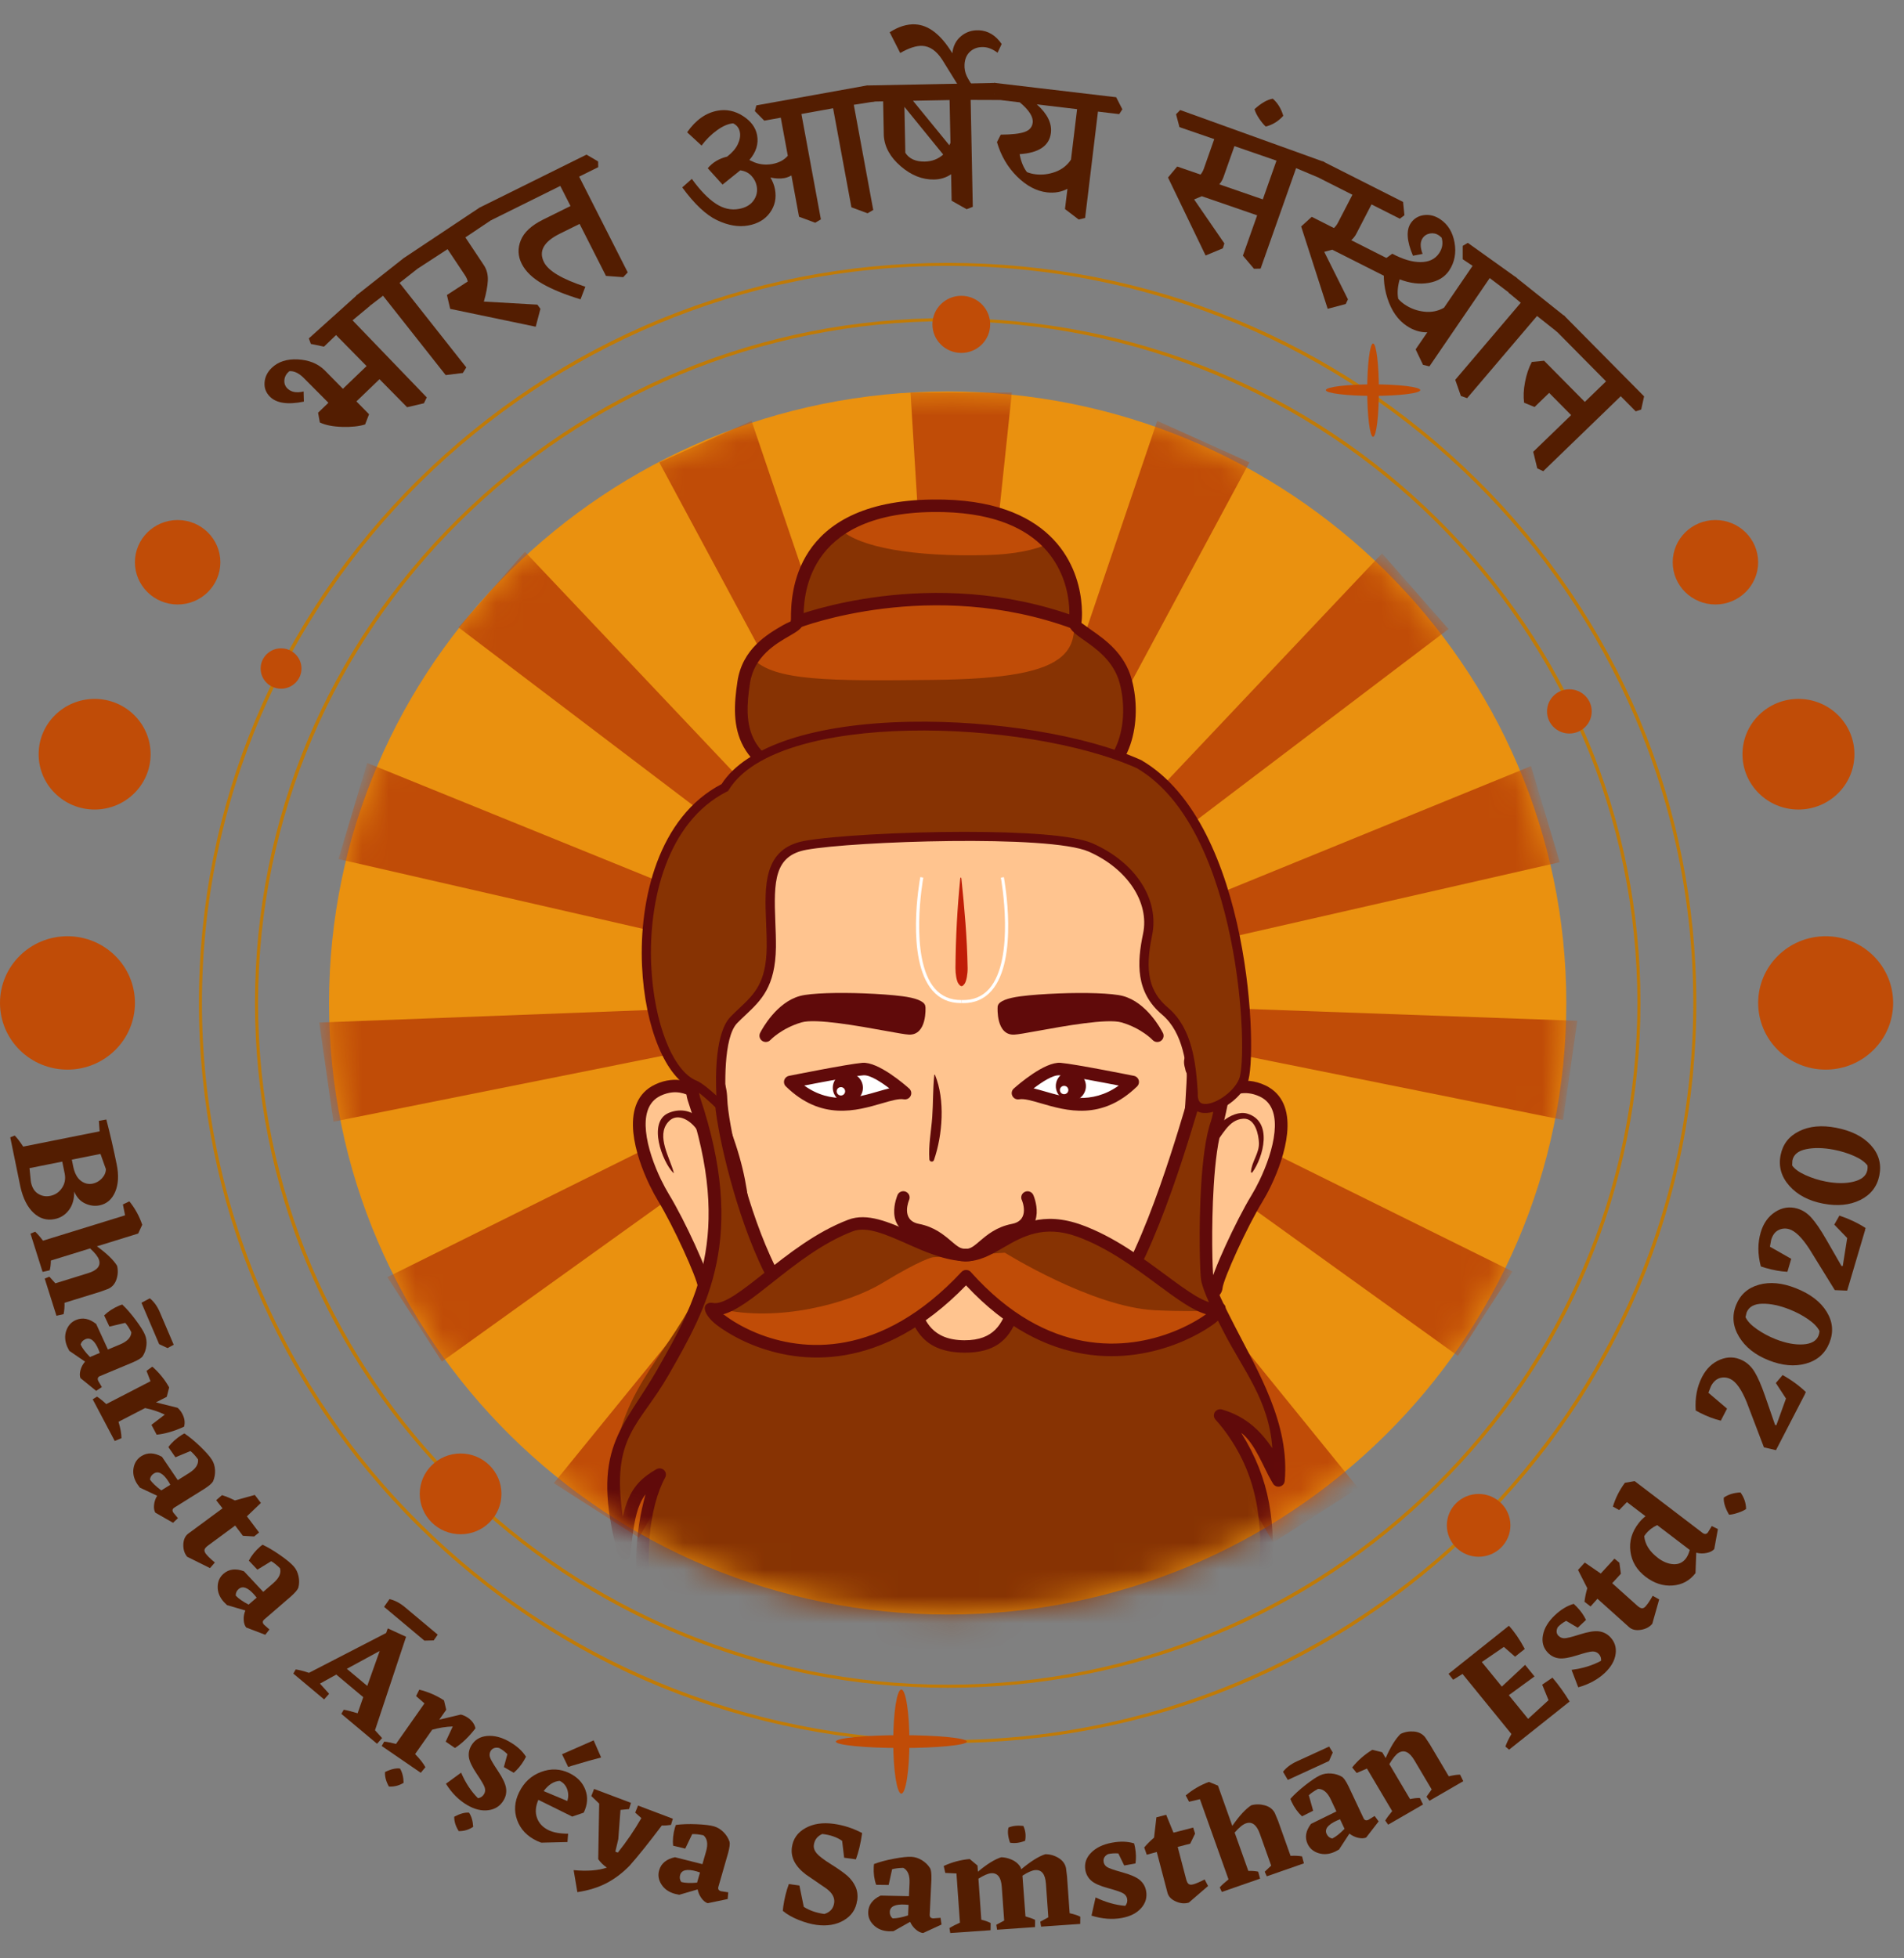 <svg width="71" height="73" viewBox="0 0 71 73" fill="none" xmlns="http://www.w3.org/2000/svg">
<rect x="0" y="0" width="71" height="73" fill="#808080" stroke="none"/>
<path d="M35.341 62.915C28.441 62.915 21.953 60.259 17.074 55.438C12.195 50.617 9.508 44.206 9.508 37.387C9.508 30.568 12.195 24.159 17.074 19.337C21.953 14.515 28.44 11.859 35.341 11.859C42.241 11.859 48.728 14.515 53.607 19.337C58.486 24.158 61.173 30.568 61.173 37.387C61.173 44.206 58.486 50.616 53.607 55.438C48.728 60.259 42.241 62.915 35.341 62.915ZM35.341 11.973C21.159 11.973 9.623 23.375 9.623 37.387C9.623 51.4 21.16 62.801 35.341 62.801C49.521 62.801 61.058 51.4 61.058 37.387C61.058 23.375 49.521 11.973 35.341 11.973Z" fill="#C07A07"/>
<path d="M2.767 44.41C2.772 44.692 2.707 44.924 2.571 45.105C2.435 45.287 2.256 45.4 2.035 45.444C1.743 45.503 1.482 45.425 1.253 45.213C1.024 44.999 0.862 44.679 0.763 44.252L0.383 42.397L0.55 42.33C0.64 42.421 0.745 42.557 0.865 42.742L3.715 42.173L3.687 41.782L3.965 41.732C4.101 42.249 4.229 42.804 4.35 43.397C4.434 43.805 4.415 44.148 4.295 44.43C4.175 44.71 3.98 44.878 3.709 44.933C3.528 44.969 3.347 44.944 3.168 44.859C2.988 44.774 2.854 44.625 2.765 44.412L2.767 44.41ZM1.142 43.981L1.156 44.074C1.197 44.274 1.286 44.416 1.424 44.501C1.561 44.586 1.709 44.612 1.87 44.58C2.054 44.543 2.2 44.447 2.308 44.288C2.415 44.131 2.451 43.954 2.414 43.756L2.321 43.301L1.1 43.545L1.144 43.982L1.142 43.981ZM3.747 43.015L2.678 43.228L2.728 43.475C2.78 43.729 2.875 43.908 3.011 44.013C3.147 44.118 3.295 44.154 3.455 44.122C3.585 44.096 3.699 44.032 3.797 43.929C3.894 43.826 3.945 43.711 3.949 43.583L3.747 43.015Z" fill="#531D01"/>
<path d="M2.405 48.564C2.411 48.716 2.399 48.857 2.371 48.988L2.105 49.047L1.667 47.662L1.842 47.591L2.065 47.838L3.281 47.461C3.626 47.355 3.764 47.188 3.692 46.962C3.655 46.847 3.544 46.705 3.36 46.537L1.896 46.99C1.896 47.123 1.882 47.244 1.854 47.353L1.588 47.412L1.137 45.986L1.312 45.914C1.399 45.995 1.496 46.105 1.603 46.249L4.664 45.303L4.583 44.898L4.825 44.783C5.037 45.047 5.196 45.337 5.304 45.656L5.152 45.983L3.614 46.459C3.98 46.724 4.231 46.966 4.366 47.184C4.406 47.348 4.4 47.514 4.345 47.684C4.29 47.853 4.189 47.973 4.04 48.042L3.744 48.151L2.407 48.564H2.405Z" fill="#531D01"/>
<path d="M3.588 51.849L2.999 51.37C2.968 51.287 2.97 51.188 3.002 51.071C3.034 50.955 3.091 50.85 3.171 50.757L2.584 50.355L2.507 50.202C2.417 49.991 2.406 49.79 2.472 49.599C2.54 49.409 2.661 49.277 2.838 49.203C3.083 49.102 3.333 49.151 3.587 49.354L4.024 50.306L4.478 50.116C4.75 50.003 4.89 49.852 4.898 49.662C4.821 49.512 4.746 49.394 4.67 49.312L4.08 49.451L3.884 49.034C4.04 48.882 4.23 48.759 4.454 48.665L4.558 48.628C4.718 48.778 4.885 48.971 5.059 49.203C5.233 49.436 5.348 49.619 5.405 49.754C5.458 49.878 5.476 50.014 5.459 50.161C5.442 50.31 5.395 50.443 5.317 50.562C5.268 50.626 5.148 50.699 4.955 50.784L3.73 51.295C3.649 51.329 3.626 51.388 3.661 51.472L3.798 51.706L3.587 51.847L3.588 51.849ZM3.006 50.12C3.067 50.253 3.183 50.408 3.355 50.585L3.722 50.433L3.673 50.305C3.531 49.972 3.368 49.844 3.185 49.921C3.093 49.959 3.032 50.026 3.005 50.121L3.006 50.12ZM6.478 50.128L6.25 50.253L5.934 50.105L5.275 48.563L5.588 48.397C5.744 48.525 5.868 48.698 5.959 48.913L6.478 50.128Z" fill="#531D01"/>
<path d="M6.623 52.479C6.694 52.541 6.751 52.614 6.795 52.698C6.885 52.866 6.907 53.027 6.864 53.182C6.496 53.351 6.155 53.45 5.842 53.481L5.647 53.113L6.146 52.732C5.917 52.623 5.672 52.542 5.41 52.488L4.419 53C4.493 53.249 4.53 53.453 4.529 53.61L4.278 53.715L3.457 52.162L3.616 52.062C3.717 52.125 3.832 52.218 3.963 52.34L5.612 51.488L5.463 51.101L5.68 50.945C5.935 51.168 6.145 51.426 6.308 51.719L6.218 52.069L5.815 52.276L6.622 52.478L6.623 52.479Z" fill="#531D01"/>
<path d="M6.453 56.765L5.792 56.387C5.747 56.312 5.732 56.213 5.745 56.094C5.758 55.974 5.796 55.861 5.861 55.757L5.216 55.454L5.115 55.316C4.99 55.122 4.946 54.925 4.98 54.727C5.014 54.529 5.113 54.379 5.275 54.278C5.5 54.138 5.754 54.147 6.04 54.305L6.629 55.174L7.045 54.914C7.295 54.758 7.408 54.586 7.384 54.399C7.283 54.263 7.189 54.159 7.101 54.09L6.542 54.323L6.279 53.943C6.407 53.768 6.574 53.617 6.78 53.488L6.876 53.434C7.059 53.557 7.256 53.718 7.465 53.919C7.674 54.121 7.818 54.283 7.897 54.407C7.971 54.521 8.011 54.652 8.019 54.801C8.027 54.949 8.001 55.089 7.945 55.219C7.908 55.29 7.801 55.383 7.625 55.497L6.501 56.199C6.427 56.245 6.413 56.307 6.462 56.384L6.635 56.593L6.451 56.766L6.453 56.765ZM5.593 55.154C5.675 55.274 5.816 55.409 6.015 55.557L6.352 55.347L6.283 55.228C6.087 54.923 5.905 54.822 5.737 54.928C5.652 54.981 5.604 55.055 5.593 55.154Z" fill="#531D01"/>
<path d="M7.676 57.92C7.738 58.001 7.85 58.111 8.012 58.245L7.831 58.454L6.979 58.031C6.879 57.91 6.831 57.757 6.836 57.576C6.842 57.396 6.902 57.26 7.015 57.172L8.298 56.226L8.061 55.922L8.279 55.734C8.442 55.786 8.602 55.853 8.76 55.932L9.502 55.727L9.728 56.025L9.207 56.524L9.661 57.126L9.477 57.275L9.057 57.25L8.769 56.868L7.762 57.61C7.685 57.667 7.64 57.718 7.628 57.763C7.616 57.808 7.632 57.86 7.676 57.919V57.92Z" fill="#531D01"/>
<path d="M9.892 60.94L9.181 60.668C9.125 60.6 9.094 60.505 9.088 60.384C9.081 60.264 9.102 60.147 9.149 60.034L8.464 59.833L8.343 59.712C8.189 59.539 8.115 59.352 8.117 59.151C8.12 58.949 8.194 58.785 8.339 58.661C8.539 58.488 8.792 58.459 9.098 58.572L9.816 59.34L10.187 59.019C10.409 58.827 10.494 58.641 10.441 58.459C10.321 58.34 10.211 58.252 10.114 58.197L9.598 58.512L9.279 58.176C9.379 57.984 9.521 57.808 9.703 57.65L9.79 57.582C9.991 57.676 10.21 57.806 10.449 57.973C10.688 58.14 10.855 58.278 10.952 58.389C11.043 58.491 11.102 58.614 11.133 58.76C11.164 58.905 11.162 59.047 11.126 59.183C11.1 59.259 11.009 59.366 10.853 59.506L9.852 60.371C9.786 60.428 9.782 60.492 9.843 60.561L10.047 60.742L9.892 60.94ZM8.791 59.479C8.89 59.587 9.05 59.699 9.27 59.814L9.571 59.555L9.484 59.449C9.244 59.176 9.048 59.105 8.898 59.235C8.823 59.3 8.787 59.382 8.791 59.48V59.479Z" fill="#531D01"/>
<path d="M14.246 64.793L14.06 65.002L12.729 63.888L12.818 63.733C12.937 63.752 13.109 63.796 13.336 63.865L13.545 63.265L12.54 62.423L11.931 62.76L12.273 63.139L12.087 63.349L10.938 62.386L11.027 62.231C11.157 62.249 11.321 62.291 11.521 62.358L14.399 60.873L14.46 60.701L15.143 61.014L13.984 64.498L14.248 64.79L14.246 64.793ZM13.695 62.846L14.159 61.542L12.934 62.208L13.695 62.846ZM16.322 60.935L16.174 61.148L15.825 61.157L14.322 59.898L14.525 59.609C14.723 59.656 14.912 59.754 15.092 59.904L16.322 60.934V60.935Z" fill="#531D01"/>
<path d="M17.187 63.914C17.279 63.937 17.364 63.975 17.444 64.029C17.601 64.138 17.697 64.27 17.73 64.426C17.483 64.746 17.229 64.99 16.965 65.16L16.62 64.923L16.883 64.357C16.63 64.366 16.374 64.406 16.117 64.478L15.479 65.386C15.662 65.574 15.79 65.738 15.863 65.876L15.69 66.084L14.234 65.085L14.328 64.922C14.447 64.932 14.592 64.962 14.766 65.009L15.828 63.498L15.515 63.224L15.635 62.986C15.966 63.067 16.272 63.199 16.556 63.384L16.64 63.734L16.381 64.103L17.19 63.912L17.187 63.914Z" fill="#531D01"/>
<path d="M18.296 65.273C18.258 65.338 18.247 65.412 18.267 65.491C18.286 65.57 18.386 65.743 18.565 66.01C18.745 66.276 18.846 66.491 18.87 66.653C18.895 66.814 18.865 66.967 18.78 67.108C18.655 67.319 18.468 67.443 18.217 67.478C17.968 67.513 17.704 67.451 17.427 67.29C17.115 67.109 16.849 66.844 16.629 66.492L17.195 66.079C17.361 66.463 17.57 66.78 17.824 67.032C17.925 67.014 18 66.963 18.05 66.878C18.094 66.805 18.102 66.726 18.077 66.639C18.052 66.552 17.952 66.38 17.778 66.124C17.606 65.867 17.507 65.662 17.485 65.507C17.464 65.352 17.494 65.206 17.576 65.067C17.703 64.854 17.899 64.735 18.166 64.711C18.432 64.688 18.712 64.761 19.005 64.931C19.28 65.089 19.482 65.274 19.614 65.485L19.541 65.62C19.432 65.803 19.305 65.957 19.157 66.083L18.789 65.871L18.921 65.389C18.818 65.288 18.714 65.211 18.609 65.158C18.463 65.128 18.359 65.168 18.295 65.274L18.296 65.273Z" fill="#531D01"/>
<path d="M21.338 67.716L20.075 67.092C19.968 67.342 19.952 67.567 20.026 67.768C20.099 67.969 20.244 68.121 20.46 68.225C20.64 68.311 20.881 68.354 21.185 68.354L21.161 68.665L20.183 68.689L20.019 68.622C19.653 68.447 19.409 68.189 19.285 67.848C19.161 67.507 19.185 67.161 19.358 66.81C19.538 66.442 19.809 66.19 20.172 66.054C20.535 65.917 20.887 65.93 21.229 66.095C21.527 66.239 21.727 66.447 21.829 66.721C21.931 66.995 21.91 67.278 21.766 67.57L21.337 67.717L21.338 67.716ZM20.872 66.385C20.651 66.4 20.451 66.527 20.273 66.767L21.157 67.136C21.202 66.984 21.2 66.837 21.149 66.694C21.097 66.552 21.006 66.449 20.872 66.386V66.385ZM20.959 65.392L22.137 64.875L22.415 65.513C22.195 65.567 21.826 65.672 21.306 65.828L21.188 65.868L20.959 65.394V65.392Z" fill="#531D01"/>
<path d="M25.019 68.026C24.905 68.045 24.792 68.053 24.679 68.049C24.19 68.697 23.793 69.193 23.486 69.538C23.222 69.812 22.933 70.031 22.621 70.195C22.309 70.358 21.945 70.471 21.53 70.533L21.391 69.713C21.895 69.759 22.308 69.728 22.63 69.619C22.502 69.532 22.395 69.427 22.308 69.304L22.344 67.233L22.05 66.951L22.153 66.686L23.529 67.205L23.458 67.436L23.138 67.468L23.056 68.556L22.946 69.023L23.039 69.059C23.368 68.647 23.66 68.219 23.916 67.773L23.686 67.569L23.793 67.306L25.091 67.796L25.021 68.027L25.019 68.026Z" fill="#531D01"/>
<path d="M27.137 70.79L26.39 70.945C26.305 70.918 26.227 70.855 26.157 70.758C26.084 70.659 26.038 70.551 26.015 70.431L25.33 70.631L25.162 70.595C24.937 70.532 24.772 70.415 24.664 70.245C24.555 70.074 24.528 69.898 24.581 69.715C24.654 69.462 24.849 69.301 25.168 69.231L26.193 69.49L26.328 69.021C26.409 68.74 26.377 68.537 26.232 68.414C26.065 68.379 25.925 68.364 25.812 68.37L25.553 68.911L25.101 68.802C25.078 68.587 25.101 68.363 25.167 68.132L25.203 68.028C25.422 67.998 25.678 67.989 25.97 68.001C26.262 68.013 26.479 68.039 26.621 68.079C26.752 68.117 26.871 68.188 26.977 68.293C27.083 68.398 27.158 68.519 27.204 68.652C27.224 68.73 27.206 68.869 27.153 69.07L26.789 70.334C26.765 70.419 26.797 70.473 26.886 70.498L27.156 70.54L27.136 70.789L27.137 70.79ZM25.407 70.156C25.55 70.193 25.746 70.201 25.994 70.179L26.103 69.8L25.971 69.757C25.62 69.659 25.417 69.704 25.362 69.894C25.334 69.989 25.349 70.076 25.407 70.158V70.156Z" fill="#531D01"/>
<path d="M31.961 70.85C31.917 71.172 31.751 71.416 31.465 71.584C31.179 71.751 30.84 71.807 30.448 71.754C30.237 71.725 30.01 71.662 29.77 71.564C29.53 71.467 29.337 71.355 29.191 71.229L29.207 71.076C29.25 70.777 29.318 70.494 29.416 70.232L29.81 70.286L29.973 71.082C30.189 71.219 30.444 71.307 30.741 71.347C30.955 71.281 31.077 71.143 31.107 70.933C31.133 70.742 31.037 70.564 30.818 70.401L30.053 69.877C29.651 69.572 29.477 69.233 29.53 68.861C29.573 68.547 29.741 68.309 30.033 68.146C30.325 67.983 30.677 67.93 31.09 67.987C31.456 68.036 31.808 68.152 32.149 68.33C32.095 68.713 32.017 69.04 31.917 69.31L31.478 69.25L31.403 68.621C31.206 68.483 30.959 68.398 30.662 68.365C30.479 68.447 30.375 68.582 30.349 68.77C30.334 68.878 30.368 68.983 30.453 69.085C30.538 69.187 30.719 69.325 30.998 69.5C31.277 69.674 31.481 69.82 31.609 69.934C31.736 70.049 31.834 70.182 31.903 70.333C31.972 70.484 31.992 70.657 31.965 70.852L31.961 70.85Z" fill="#531D01"/>
<path d="M35.115 71.738L34.423 72.057C34.335 72.049 34.245 72.006 34.152 71.927C34.059 71.848 33.988 71.752 33.938 71.64L33.317 71.989L33.145 71.992C32.913 71.981 32.725 71.905 32.579 71.763C32.434 71.622 32.367 71.456 32.376 71.266C32.388 71.004 32.542 70.802 32.837 70.662L33.895 70.684L33.917 70.198C33.931 69.906 33.853 69.717 33.684 69.628C33.514 69.632 33.374 69.649 33.266 69.68L33.138 70.266L32.672 70.26C32.6 70.056 32.57 69.834 32.582 69.593L32.592 69.485C32.799 69.407 33.046 69.34 33.333 69.287C33.62 69.233 33.837 69.209 33.985 69.216C34.121 69.223 34.254 69.265 34.381 69.344C34.508 69.423 34.609 69.522 34.685 69.643C34.723 69.714 34.737 69.853 34.732 70.061L34.669 71.373C34.664 71.46 34.709 71.507 34.8 71.511L35.072 71.491L35.11 71.739L35.115 71.738ZM33.285 71.511C33.433 71.514 33.625 71.477 33.861 71.401L33.88 71.008L33.741 70.996C33.377 70.979 33.189 71.068 33.18 71.266C33.175 71.364 33.209 71.447 33.285 71.512V71.511Z" fill="#531D01"/>
<path d="M39.886 71.318C40.07 71.36 40.203 71.404 40.284 71.449L40.281 71.718L38.822 71.819L38.793 71.635L39.092 71.471L39.003 70.221C38.978 69.864 38.845 69.694 38.606 69.711C38.489 69.719 38.328 69.789 38.127 69.92L38.24 71.438C38.391 71.479 38.511 71.522 38.599 71.567L38.596 71.836L37.181 71.934L37.152 71.75L37.446 71.593L37.356 70.337C37.331 69.98 37.199 69.811 36.959 69.828C36.849 69.836 36.691 69.903 36.485 70.031L36.593 71.56C36.725 71.592 36.84 71.632 36.941 71.684L36.938 71.953L35.435 72.057L35.405 71.873C35.501 71.812 35.631 71.744 35.796 71.671L35.666 69.837L35.249 69.816L35.191 69.558C35.5 69.415 35.823 69.329 36.161 69.299L36.451 69.542L36.467 69.771C36.805 69.487 37.094 69.309 37.334 69.233C37.451 69.233 37.578 69.26 37.714 69.317C37.849 69.373 37.957 69.457 38.035 69.569C38.06 69.611 38.076 69.648 38.081 69.681C38.434 69.386 38.733 69.198 38.98 69.119C39.151 69.119 39.313 69.163 39.468 69.256C39.622 69.349 39.716 69.473 39.75 69.631L39.789 69.941L39.887 71.322L39.886 71.318Z" fill="#531D01"/>
<path d="M41.154 69.411C41.168 69.487 41.209 69.547 41.276 69.594C41.344 69.64 41.533 69.707 41.846 69.793C42.158 69.879 42.378 69.975 42.503 70.081C42.629 70.188 42.707 70.322 42.737 70.483C42.782 70.724 42.722 70.937 42.556 71.126C42.39 71.315 42.15 71.437 41.834 71.496C41.479 71.561 41.101 71.532 40.702 71.409L40.855 70.73C41.235 70.912 41.605 71.016 41.962 71.044C42.026 70.965 42.049 70.877 42.031 70.78C42.015 70.698 41.969 70.632 41.893 70.583C41.816 70.533 41.627 70.468 41.327 70.386C41.026 70.305 40.815 70.212 40.697 70.109C40.579 70.006 40.504 69.876 40.474 69.718C40.429 69.474 40.498 69.257 40.684 69.067C40.869 68.877 41.13 68.752 41.464 68.69C41.776 68.632 42.052 68.641 42.291 68.716L42.325 68.865C42.364 69.073 42.37 69.272 42.342 69.463L41.922 69.54L41.703 69.09C41.558 69.08 41.428 69.089 41.314 69.117C41.185 69.189 41.132 69.286 41.155 69.409L41.154 69.411Z" fill="#531D01"/>
<path d="M44.49 70.244C44.59 70.218 44.733 70.157 44.922 70.06L45.049 70.304L44.331 70.923C44.179 70.969 44.019 70.956 43.85 70.882C43.682 70.809 43.578 70.704 43.538 70.567L43.136 69.036L42.762 69.138L42.668 68.867C42.779 68.737 42.901 68.615 43.035 68.501L43.122 67.744L43.487 67.65L43.759 68.316L44.493 68.127L44.564 68.352L44.382 68.727L43.916 68.847L44.231 70.049C44.255 70.141 44.286 70.201 44.324 70.229C44.362 70.257 44.417 70.262 44.487 70.244H44.49Z" fill="#531D01"/>
<path d="M48.124 69.181C48.277 69.171 48.42 69.177 48.553 69.2L48.623 69.46L47.239 69.943L47.161 69.773L47.402 69.544L46.979 68.357C46.859 68.02 46.685 67.891 46.459 67.97C46.344 68.009 46.205 68.124 46.04 68.312L46.55 69.742C46.685 69.737 46.809 69.746 46.918 69.77L46.988 70.03L45.562 70.526L45.484 70.356C45.562 70.267 45.672 70.168 45.811 70.057L44.745 67.068L44.34 67.163L44.215 66.928C44.473 66.71 44.763 66.541 45.081 66.424L45.418 66.562L45.953 68.064C46.208 67.692 46.444 67.436 46.66 67.295C46.824 67.25 46.993 67.251 47.167 67.298C47.34 67.346 47.465 67.442 47.539 67.587L47.66 67.876L48.125 69.182L48.124 69.181Z" fill="#531D01"/>
<path d="M49.564 65.107L49.699 65.328L49.56 65.644L48.023 66.35L47.844 66.046C47.968 65.887 48.139 65.76 48.353 65.661L49.563 65.106L49.564 65.107ZM51.407 67.899L50.944 68.498C50.862 68.532 50.762 68.534 50.643 68.507C50.525 68.48 50.417 68.427 50.32 68.351L49.933 68.944L49.782 69.025C49.572 69.123 49.368 69.141 49.174 69.082C48.979 69.023 48.841 68.907 48.76 68.735C48.648 68.497 48.69 68.248 48.886 67.989L49.834 67.524L49.627 67.082C49.502 66.817 49.344 66.684 49.152 66.684C49.002 66.764 48.887 66.843 48.806 66.921L48.967 67.499L48.552 67.707C48.393 67.559 48.261 67.376 48.159 67.156L48.118 67.055C48.265 66.891 48.453 66.719 48.682 66.539C48.911 66.36 49.093 66.24 49.226 66.178C49.35 66.121 49.487 66.099 49.637 66.11C49.787 66.121 49.924 66.163 50.048 66.236C50.114 66.282 50.193 66.398 50.285 66.585L50.846 67.776C50.884 67.855 50.943 67.875 51.028 67.837L51.26 67.694L51.41 67.897L51.407 67.899ZM49.679 68.535C49.812 68.471 49.965 68.35 50.138 68.173L49.97 67.816L49.842 67.87C49.51 68.022 49.386 68.187 49.47 68.365C49.512 68.455 49.581 68.511 49.678 68.535H49.679Z" fill="#531D01"/>
<path d="M54.027 66.214C54.211 66.171 54.352 66.151 54.447 66.154L54.565 66.397L53.304 67.127L53.194 66.975L53.387 66.705L52.743 65.619C52.56 65.31 52.366 65.216 52.159 65.335C52.061 65.393 51.943 65.534 51.808 65.76L52.58 67.064C52.713 67.035 52.834 67.021 52.947 67.023L53.065 67.266L51.764 68.018L51.655 67.865C51.713 67.768 51.799 67.651 51.914 67.513L50.974 65.926L50.59 66.091L50.422 65.885C50.635 65.622 50.885 65.403 51.174 65.227L51.543 65.318L51.671 65.535C51.855 65.116 52.039 64.818 52.224 64.638C52.376 64.562 52.542 64.532 52.722 64.546C52.901 64.561 53.042 64.632 53.143 64.759L53.316 65.02L54.024 66.214H54.027Z" fill="#531D01"/>
<path d="M57.892 62.538C58.124 62.812 58.337 63.109 58.531 63.427L56.274 65.222L56.137 65.106C56.176 64.986 56.252 64.83 56.361 64.639L54.538 62.4L54.188 62.616L54.016 62.395L56.267 60.603C56.472 60.825 56.669 61.113 56.859 61.468L56.496 61.756L56.079 61.392L55.257 61.955L56.003 62.871L56.871 62.061L57.222 62.492L56.264 63.191L56.983 64.074L57.745 63.377L57.508 62.799L57.892 62.537V62.538Z" fill="#531D01"/>
<path d="M58.123 60.981C58.176 61.037 58.244 61.066 58.326 61.069C58.408 61.072 58.604 61.025 58.913 60.926C59.222 60.828 59.458 60.789 59.622 60.811C59.785 60.832 59.926 60.902 60.041 61.021C60.212 61.197 60.281 61.41 60.246 61.656C60.212 61.904 60.079 62.136 59.847 62.357C59.586 62.604 59.255 62.785 58.852 62.898L58.603 62.247C59.022 62.194 59.389 62.081 59.703 61.909C59.713 61.809 59.684 61.723 59.614 61.652C59.556 61.591 59.48 61.561 59.389 61.562C59.297 61.562 59.103 61.611 58.805 61.706C58.508 61.801 58.282 61.837 58.125 61.816C57.968 61.794 57.834 61.726 57.722 61.61C57.548 61.431 57.487 61.211 57.536 60.952C57.585 60.693 57.733 60.447 57.978 60.214C58.207 59.997 58.443 59.855 58.684 59.787L58.795 59.895C58.944 60.047 59.058 60.211 59.142 60.385L58.834 60.676L58.401 60.42C58.273 60.49 58.171 60.568 58.09 60.654C58.023 60.784 58.032 60.893 58.119 60.984L58.123 60.981Z" fill="#531D01"/>
<path d="M61.369 59.873C61.439 59.798 61.525 59.669 61.629 59.486L61.871 59.621L61.614 60.529C61.513 60.65 61.371 60.725 61.189 60.755C61.008 60.784 60.862 60.753 60.754 60.66L59.569 59.597L59.313 59.884L59.085 59.708C59.106 59.54 59.14 59.372 59.19 59.203L58.844 58.523L59.096 58.247L59.692 58.656L60.202 58.102L60.386 58.252L60.443 58.664L60.119 59.017L61.05 59.852C61.121 59.915 61.18 59.949 61.227 59.951C61.274 59.955 61.322 59.929 61.372 59.874L61.369 59.873Z" fill="#531D01"/>
<path d="M64.061 56.996L63.925 57.743C63.866 57.813 63.771 57.862 63.641 57.889C63.51 57.916 63.381 57.913 63.253 57.88L63.225 58.641C63.009 58.923 62.725 59.077 62.371 59.103C62.018 59.129 61.683 59.02 61.367 58.779C61.037 58.528 60.847 58.212 60.798 57.834C60.748 57.455 60.852 57.101 61.11 56.772C61.182 56.679 61.265 56.595 61.361 56.521L60.668 55.993L60.379 56.291L60.145 56.161C60.242 55.839 60.392 55.543 60.593 55.273L60.956 55.211L63.486 57.14C63.565 57.2 63.633 57.194 63.689 57.122L63.832 56.886L64.059 56.998L64.061 56.996ZM61.816 58.07C62.01 58.217 62.203 58.296 62.396 58.308C62.59 58.32 62.745 58.251 62.863 58.1C62.924 58.022 62.973 57.915 63.011 57.777L61.796 56.851C61.618 56.935 61.476 57.046 61.369 57.182L61.313 57.263C61.342 57.566 61.51 57.835 61.818 58.069L61.816 58.07Z" fill="#531D01"/>
<path d="M65.111 56.252C65.037 56.304 64.935 56.35 64.806 56.393C64.677 56.436 64.567 56.46 64.476 56.464C64.333 56.217 64.266 56.004 64.279 55.827C64.441 55.711 64.649 55.646 64.902 55.633C65.039 55.824 65.109 56.03 65.111 56.251V56.252Z" fill="#531D01"/>
<path d="M66.474 51.258C66.802 51.44 67.092 51.653 67.345 51.895L67.307 51.943L67.317 51.948L66.226 54.057L65.777 53.953L65.133 52.264C64.942 51.799 64.743 51.514 64.536 51.41C64.405 51.343 64.271 51.33 64.134 51.369C63.998 51.409 63.885 51.512 63.8 51.677L63.706 51.918L64.401 52.509L64.169 52.958C63.925 52.9 63.665 52.802 63.389 52.663L63.233 52.578C63.202 52.112 63.28 51.695 63.47 51.327C63.632 51.016 63.856 50.801 64.143 50.683C64.43 50.566 64.708 50.575 64.978 50.712C65.162 50.804 65.314 50.95 65.433 51.148C65.553 51.346 65.68 51.638 65.815 52.026L66.194 53.121L66.241 53.126L66.599 52.133L66.221 51.554L66.474 51.258Z" fill="#531D01"/>
<path d="M65.956 50.708C65.448 50.508 65.078 50.213 64.846 49.825C64.614 49.436 64.579 49.041 64.74 48.643C64.896 48.256 65.179 48.006 65.59 47.891C66 47.776 66.459 47.819 66.966 48.02C67.505 48.232 67.888 48.525 68.117 48.899C68.346 49.272 68.379 49.658 68.218 50.059C68.058 50.455 67.766 50.713 67.345 50.83C66.923 50.949 66.461 50.908 65.957 50.709L65.956 50.708ZM65.091 49.1C65.158 49.248 65.3 49.398 65.517 49.549C65.735 49.699 65.963 49.822 66.204 49.917C66.585 50.068 66.928 50.133 67.233 50.115C67.538 50.097 67.732 49.988 67.811 49.792C67.833 49.734 67.847 49.676 67.85 49.619C67.776 49.468 67.633 49.321 67.422 49.175C67.21 49.03 66.979 48.908 66.729 48.81C66.358 48.664 66.021 48.593 65.716 48.599C65.412 48.604 65.218 48.712 65.132 48.922L65.09 49.099L65.091 49.1Z" fill="#531D01"/>
<path d="M68.595 45.315C68.951 45.434 69.278 45.588 69.571 45.779L69.544 45.834L69.554 45.837L68.881 48.111L68.419 48.091L67.467 46.55C67.191 46.128 66.942 45.886 66.719 45.82C66.577 45.779 66.444 45.791 66.317 45.855C66.19 45.919 66.1 46.04 66.047 46.219L66 46.473L66.795 46.925L66.652 47.409C66.401 47.397 66.127 47.348 65.829 47.262L65.661 47.208C65.541 46.755 65.54 46.331 65.658 45.935C65.757 45.6 65.937 45.346 66.197 45.178C66.456 45.01 66.731 44.968 67.021 45.051C67.22 45.109 67.396 45.223 67.55 45.396C67.705 45.569 67.886 45.832 68.091 46.188L68.67 47.194L68.717 47.191L68.882 46.149L68.4 45.65L68.592 45.313L68.595 45.315Z" fill="#531D01"/>
<path d="M67.982 44.867C67.446 44.764 67.027 44.543 66.725 44.204C66.423 43.865 66.315 43.484 66.398 43.062C66.478 42.654 66.709 42.355 67.091 42.167C67.472 41.978 67.932 41.936 68.468 42.039C69.038 42.149 69.469 42.366 69.764 42.69C70.059 43.014 70.165 43.388 70.082 43.811C70 44.23 69.762 44.536 69.371 44.731C68.978 44.925 68.516 44.97 67.983 44.867H67.982ZM66.829 43.446C66.923 43.579 67.091 43.7 67.334 43.808C67.576 43.916 67.823 43.994 68.077 44.043C68.48 44.121 68.829 44.122 69.126 44.047C69.423 43.972 69.591 43.831 69.632 43.623C69.645 43.562 69.646 43.504 69.639 43.446C69.538 43.312 69.37 43.193 69.134 43.089C68.898 42.986 68.649 42.909 68.384 42.858C67.993 42.783 67.647 42.776 67.35 42.838C67.051 42.899 66.881 43.041 66.837 43.263L66.829 43.445V43.446Z" fill="#531D01"/>
<path d="M58.521 27.343C58.982 27.343 59.355 26.974 59.355 26.519C59.355 26.064 58.982 25.695 58.521 25.695C58.061 25.695 57.688 26.064 57.688 26.519C57.688 26.974 58.061 27.343 58.521 27.343Z" fill="#C04C07"/>
<path d="M68.079 39.872C69.468 39.872 70.595 38.759 70.595 37.386C70.595 36.013 69.468 34.9 68.079 34.9C66.689 34.9 65.562 36.013 65.562 37.386C65.562 38.759 66.689 39.872 68.079 39.872Z" fill="#C04C07"/>
<path d="M67.064 30.177C68.216 30.177 69.151 29.254 69.151 28.115C69.151 26.976 68.216 26.053 67.064 26.053C65.911 26.053 64.977 26.976 64.977 28.115C64.977 29.254 65.911 30.177 67.064 30.177Z" fill="#C04C07"/>
<path d="M63.968 22.533C64.848 22.533 65.561 21.828 65.561 20.959C65.561 20.09 64.848 19.385 63.968 19.385C63.088 19.385 62.375 20.09 62.375 20.959C62.375 21.828 63.088 22.533 63.968 22.533Z" fill="#C04C07"/>
<path d="M35.338 60.184C48.078 60.184 58.407 49.978 58.407 37.388C58.407 24.798 48.078 14.592 35.338 14.592C22.598 14.592 12.27 24.798 12.27 37.388C12.27 49.978 22.598 60.184 35.338 60.184Z" fill="#EA910F"/>
<mask id="mask0_998_5357" style="mask-type:luminance" maskUnits="userSpaceOnUse" x="12" y="14" width="47" height="47">
<path d="M35.338 60.184C48.078 60.184 58.407 49.978 58.407 37.388C58.407 24.798 48.078 14.592 35.338 14.592C22.598 14.592 12.27 24.798 12.27 37.388C12.27 49.978 22.598 60.184 35.338 60.184Z" fill="white"/>
</mask>
<g mask="url(#mask0_998_5357)">
<path fill-rule="evenodd" clip-rule="evenodd" d="M46.591 17.236L35.84 37.227L43.154 15.688L46.591 17.236Z" fill="#C04C07"/>
<path fill-rule="evenodd" clip-rule="evenodd" d="M54.015 23.448L35.84 37.23L51.536 20.629L54.015 23.448Z" fill="#C04C07"/>
<path fill-rule="evenodd" clip-rule="evenodd" d="M58.163 32.14L35.84 37.229L57.091 28.559L58.163 32.14Z" fill="#C04C07"/>
<path fill-rule="evenodd" clip-rule="evenodd" d="M58.287 41.748L35.84 37.228L58.816 38.052L58.287 41.748Z" fill="#C04C07"/>
<path fill-rule="evenodd" clip-rule="evenodd" d="M54.367 50.545L35.84 37.228L56.4 47.397L54.367 50.545Z" fill="#C04C07"/>
<path fill-rule="evenodd" clip-rule="evenodd" d="M47.475 57.501L35.84 37.228L50.647 55.471L47.475 57.501Z" fill="#C04C07"/>
<path fill-rule="evenodd" clip-rule="evenodd" d="M33.953 14.631L35.344 37.228L37.732 14.631H33.953Z" fill="#C04C07"/>
<path fill-rule="evenodd" clip-rule="evenodd" d="M24.586 17.236L35.339 37.227L28.025 15.688L24.586 17.236Z" fill="#C04C07"/>
<path fill-rule="evenodd" clip-rule="evenodd" d="M17.098 23.388L35.341 37.228L19.576 20.568L17.098 23.388Z" fill="#C04C07"/>
<path fill-rule="evenodd" clip-rule="evenodd" d="M12.621 32.023L35.343 37.228L13.693 28.441L12.621 32.023Z" fill="#C04C07"/>
<path fill-rule="evenodd" clip-rule="evenodd" d="M12.435 41.813L35.342 37.228L11.906 38.116L12.435 41.813Z" fill="#C04C07"/>
<path fill-rule="evenodd" clip-rule="evenodd" d="M16.479 50.756L35.342 37.228L14.445 47.609L16.479 50.756Z" fill="#C04C07"/>
<path fill-rule="evenodd" clip-rule="evenodd" d="M23.824 57.319L35.34 37.228L20.652 55.288L23.824 57.319Z" fill="#C04C07"/>
</g>
<mask id="mask1_998_5357" style="mask-type:luminance" maskUnits="userSpaceOnUse" x="11" y="14" width="48" height="47">
<path d="M35.331 60.128C48.22 60.128 58.669 49.802 58.669 37.065C58.669 24.328 48.22 14.002 35.331 14.002C22.441 14.002 11.992 24.328 11.992 37.065C11.992 49.802 22.441 60.128 35.331 60.128Z" fill="white"/>
</mask>
<g mask="url(#mask1_998_5357)">
<path fill-rule="evenodd" clip-rule="evenodd" d="M43.859 32.054C44.93 34.379 44.927 46.338 42.394 49.411C41.473 50.528 37.684 52.999 35.416 53.038C33.148 53.076 29.015 50.174 28.411 49.167C25.918 45.01 25.667 35.067 28.128 31.884C29.626 29.946 41.632 29.054 43.859 32.054Z" fill="#FFC48F"/>
<path fill-rule="evenodd" clip-rule="evenodd" d="M44.078 31.974C44.694 33.341 44.963 37.793 44.612 41.948C44.342 45.146 43.704 48.187 42.574 49.558C42.014 50.237 40.414 50.923 38.729 51.982C37.578 52.705 36.379 53.253 35.417 53.269C34.447 53.285 33.182 52.68 31.979 51.885C30.226 50.724 28.577 49.905 28.205 49.284C26.927 47.153 26.229 43.538 26.172 40.071C26.116 36.655 26.685 33.363 27.938 31.743C28.028 31.627 28.148 31.515 28.293 31.41C29.446 30.575 32.482 29.982 35.6 29.89C38.721 29.797 41.946 30.202 43.481 31.361C43.705 31.531 43.895 31.716 44.045 31.918C44.057 31.936 44.069 31.956 44.076 31.976L44.078 31.974ZM44.142 41.91C44.487 37.828 44.239 33.488 43.652 32.173C43.531 32.013 43.378 31.866 43.196 31.729C41.755 30.64 38.643 30.262 35.614 30.352C32.581 30.442 29.653 31.001 28.572 31.783C28.462 31.863 28.374 31.943 28.313 32.023C27.125 33.558 26.588 36.739 26.643 40.062C26.699 43.457 27.375 46.983 28.612 49.047C28.961 49.628 30.543 50.374 32.242 51.498C33.376 52.249 34.55 52.819 35.411 52.805C36.275 52.791 37.391 52.273 38.477 51.59C40.118 50.558 41.669 49.919 42.209 49.264C43.272 47.975 43.879 45.028 44.142 41.91Z" fill="#600A0A"/>
<path fill-rule="evenodd" clip-rule="evenodd" d="M26.847 41.771C26.829 41.602 25.902 39.99 24.526 40.637C23.152 41.283 24.142 43.67 24.736 44.644C25.329 45.618 26.21 47.559 26.253 47.955C26.296 48.352 27.096 48.219 27.296 47.818C27.498 47.417 28.333 45.353 26.847 41.771Z" fill="#FFC48F"/>
<path fill-rule="evenodd" clip-rule="evenodd" d="M26.618 41.796C26.618 41.796 26.613 41.792 26.601 41.766C26.528 41.615 26.343 41.329 26.067 41.089C25.804 40.861 25.459 40.68 25.06 40.722C24.926 40.737 24.784 40.775 24.634 40.845C24.604 40.86 24.575 40.875 24.546 40.893C24.137 41.137 24.034 41.626 24.089 42.174C24.148 42.776 24.394 43.442 24.648 43.97C24.75 44.18 24.853 44.369 24.946 44.523C25.244 45.011 25.611 45.734 25.912 46.392C26.226 47.078 26.471 47.703 26.496 47.929V47.936L26.5 47.938C26.517 47.95 26.551 47.958 26.596 47.959C26.663 47.963 26.74 47.949 26.817 47.922C26.939 47.879 27.05 47.806 27.095 47.713C27.215 47.472 27.577 46.599 27.466 45.102C27.401 44.225 27.173 43.142 26.64 41.858C26.631 41.836 26.626 41.815 26.624 41.793L26.618 41.796ZM27.027 41.569C27.051 41.619 27.068 41.666 27.078 41.703C27.627 43.033 27.864 44.159 27.931 45.072C28.05 46.682 27.648 47.653 27.513 47.921C27.409 48.13 27.195 48.284 26.97 48.363C26.839 48.408 26.7 48.431 26.573 48.426C26.429 48.421 26.295 48.379 26.194 48.296L26.187 48.291C26.098 48.214 26.039 48.111 26.025 47.98C26.005 47.803 25.777 47.233 25.479 46.584C25.185 45.942 24.827 45.237 24.539 44.765C24.44 44.602 24.329 44.398 24.219 44.17C23.947 43.605 23.684 42.883 23.617 42.219C23.547 41.503 23.702 40.851 24.3 40.495C24.34 40.471 24.384 40.449 24.431 40.426C24.63 40.332 24.823 40.28 25.008 40.261C25.565 40.202 26.028 40.441 26.376 40.74C26.71 41.029 26.936 41.381 27.027 41.567V41.569Z" fill="#600A0A"/>
<path fill-rule="evenodd" clip-rule="evenodd" d="M44.761 41.803C44.779 41.633 45.707 40.022 47.081 40.667C48.456 41.314 47.465 43.701 46.872 44.676C46.278 45.65 45.398 47.59 45.354 47.986C45.311 48.383 44.511 48.25 44.31 47.848C44.109 47.448 43.274 45.382 44.76 41.802L44.761 41.803Z" fill="#FFC48F"/>
<path fill-rule="evenodd" clip-rule="evenodd" d="M44.536 41.734C44.547 41.696 44.564 41.65 44.587 41.601C44.677 41.414 44.904 41.062 45.238 40.773C45.585 40.473 46.048 40.235 46.605 40.294C46.789 40.313 46.983 40.365 47.183 40.459C47.23 40.482 47.274 40.504 47.313 40.528C47.911 40.884 48.068 41.536 47.996 42.253C47.93 42.917 47.667 43.638 47.395 44.203C47.285 44.432 47.174 44.635 47.074 44.798C46.786 45.271 46.428 45.977 46.134 46.617C45.837 47.266 45.608 47.837 45.589 48.013C45.575 48.144 45.516 48.247 45.426 48.323C45.325 48.409 45.188 48.453 45.04 48.458C44.913 48.463 44.773 48.441 44.644 48.395C44.418 48.316 44.205 48.163 44.1 47.953C43.966 47.685 43.562 46.715 43.682 45.104C43.75 44.19 43.986 43.064 44.535 41.734H44.536ZM45.013 41.798C45.001 41.823 44.997 41.821 44.996 41.827C44.994 41.848 44.988 41.871 44.979 41.891C44.446 43.176 44.219 44.26 44.153 45.136C44.042 46.632 44.403 47.507 44.523 47.746C44.57 47.839 44.679 47.913 44.801 47.955C44.877 47.983 44.955 47.996 45.021 47.993C45.067 47.992 45.102 47.983 45.119 47.968V47.961C45.144 47.735 45.389 47.11 45.704 46.424C46.005 45.767 46.372 45.043 46.669 44.555C46.763 44.401 46.866 44.212 46.967 44.002C47.221 43.474 47.467 42.808 47.526 42.206C47.581 41.658 47.478 41.168 47.069 40.925C47.039 40.908 47.009 40.891 46.98 40.877C46.831 40.807 46.688 40.768 46.554 40.754C46.155 40.711 45.809 40.893 45.546 41.12C45.271 41.36 45.084 41.646 45.012 41.797L45.013 41.798Z" fill="#600A0A"/>
<path fill-rule="evenodd" clip-rule="evenodd" d="M40.095 23.184C40.176 22.651 40.257 18.793 34.791 18.854C29.324 18.915 29.769 22.88 29.729 23.184C29.689 23.488 27.979 23.837 27.736 25.433C27.493 27.029 27.502 28.672 30.801 29.333C32.206 29.614 36.986 30.14 40.224 29.3C42.057 28.824 42.352 26.77 41.978 25.392C41.59 23.957 40.036 23.569 40.095 23.184Z" fill="#C04C07"/>
<path fill-rule="evenodd" clip-rule="evenodd" d="M40.092 23.184C40.139 22.871 40.187 21.41 39.108 20.271C38.573 20.501 37.834 20.664 36.815 20.691C34.08 20.766 32.034 20.402 31.337 19.729C29.829 20.739 29.738 22.34 29.73 22.952C32.996 22.083 37.482 22.496 37.842 22.496C38.104 22.496 39.302 22.933 40.093 23.234C40.091 23.217 40.09 23.201 40.092 23.184Z" fill="#873303"/>
<path fill-rule="evenodd" clip-rule="evenodd" d="M40.094 23.184C40.122 23 40.15 22.418 39.949 21.738C39.867 21.715 39.784 21.695 39.701 21.678C40.557 24.273 40.214 25.287 34.791 25.344C30.969 25.384 28.877 25.396 28.075 24.551C27.913 24.794 27.79 25.083 27.736 25.433C27.494 27.029 27.502 28.672 30.801 29.333C32.205 29.615 36.986 30.14 40.224 29.301C42.057 28.825 42.352 26.77 41.978 25.392C41.589 23.957 40.036 23.57 40.094 23.184Z" fill="#873303"/>
<path fill-rule="evenodd" clip-rule="evenodd" d="M39.86 23.15C39.87 23.086 39.879 22.972 39.877 22.821C39.872 22.358 39.766 21.567 39.264 20.833C38.761 20.097 37.855 19.417 36.241 19.177C35.806 19.113 35.325 19.079 34.79 19.086C29.982 19.139 29.968 22.328 29.965 23.05C29.965 23.124 29.965 23.177 29.959 23.214C29.932 23.42 29.722 23.541 29.431 23.709C28.934 23.996 28.119 24.467 27.967 25.466C27.851 26.224 27.794 26.99 28.144 27.622C28.496 28.258 29.275 28.791 30.844 29.104C31.686 29.273 33.754 29.53 35.97 29.523C37.408 29.517 38.905 29.401 40.161 29.075L40.175 29.072C40.993 28.855 41.47 28.285 41.702 27.615C41.942 26.921 41.925 26.119 41.754 25.471L41.749 25.453C41.528 24.64 40.875 24.181 40.428 23.867C40.072 23.617 39.815 23.437 39.858 23.151L39.86 23.15ZM40.347 22.817C40.349 23.003 40.338 23.142 40.325 23.219C40.325 23.222 40.483 23.334 40.701 23.488C41.205 23.841 41.94 24.358 42.203 25.332C42.203 25.338 42.209 25.348 42.209 25.353C42.402 26.079 42.418 26.98 42.148 27.764C41.869 28.572 41.291 29.258 40.297 29.521C40.292 29.521 40.285 29.525 40.281 29.525C38.982 29.862 37.444 29.983 35.97 29.987C33.719 29.995 31.612 29.733 30.753 29.561C29.022 29.214 28.148 28.595 27.731 27.844C27.314 27.09 27.373 26.236 27.5 25.398C27.685 24.18 28.623 23.638 29.193 23.308C29.369 23.206 29.49 23.173 29.492 23.153C29.494 23.143 29.495 23.103 29.495 23.047C29.498 22.24 29.513 18.679 34.785 18.62C35.351 18.613 35.858 18.648 36.311 18.715C38.08 18.978 39.088 19.742 39.654 20.571C40.221 21.4 40.34 22.293 40.346 22.815L40.347 22.817Z" fill="#600A0A"/>
<path fill-rule="evenodd" clip-rule="evenodd" d="M25.865 40.934C29.159 50.683 21.038 49.581 23.275 57.921C23.436 56.144 23.645 55.502 24.595 54.968C23.573 56.833 23.357 62.864 27.122 64.948C26.786 64.089 26.566 62.439 26.757 62.514C27.613 64.445 30.993 71.983 37.534 72.23C36.453 71.344 35.92 71.052 36.438 70.812C39.041 71.361 40.855 68.719 41.637 67.287C41.808 66.975 41.318 68.792 41.672 68.663C44.015 68.172 45.294 62.552 44.788 60.778C44.925 60.303 45.864 62.367 45.886 62.351C46.819 61.656 48.556 56.062 45.498 52.764C46.708 53.118 47.207 54.406 47.672 55.182C47.947 52.114 45.251 48.953 45.02 47.672C44.952 47.295 44.869 43.278 45.376 41.874C45.466 41.624 45.837 39.688 45.825 39.498C45.773 38.625 44.494 40.056 44.437 39.841C44.367 39.578 44.725 40.477 44.555 40.926C44.384 41.374 42.633 47.961 40.834 49.18C39.035 50.4 39.549 47.95 38.517 48.015C37.488 48.081 38.155 50.202 35.962 50.191C33.77 50.178 34.319 48.121 33.5 48.021C32.681 47.921 32.981 49.958 30.76 49.549C28.539 49.139 26.933 42.459 26.884 40.959C26.836 39.458 25.566 39.86 25.866 40.935L25.865 40.934Z" fill="#873303"/>
<path fill-rule="evenodd" clip-rule="evenodd" d="M26.092 40.868C27.864 46.123 26.383 48.715 24.934 51.25C23.843 53.16 22.77 53.513 23.226 56.542C23.278 56.295 23.343 56.08 23.425 55.889C23.639 55.388 23.959 55.06 24.481 54.766C24.595 54.703 24.738 54.742 24.802 54.853C24.843 54.925 24.842 55.01 24.804 55.078C24.223 56.14 23.915 58.239 24.507 60.842C24.863 62.414 25.551 63.5 26.706 64.394C26.581 63.909 26.493 63.372 26.463 62.998C26.452 62.849 26.45 62.721 26.458 62.627C26.475 62.428 26.556 62.304 26.71 62.281C26.755 62.276 26.801 62.28 26.844 62.297C26.905 62.321 26.951 62.366 26.975 62.42C27.399 63.378 28.449 65.724 30.197 67.856C31.793 69.801 33.975 71.571 36.795 71.935C36.403 71.622 36.143 71.407 36.049 71.209C35.924 70.942 36.007 70.755 36.34 70.602C36.388 70.579 36.439 70.575 36.489 70.585C37.701 70.84 38.738 70.345 39.565 69.617C40.417 68.869 41.05 67.874 41.431 67.175C41.524 67.007 41.641 66.97 41.781 67.045C41.946 67.133 41.911 67.359 41.864 67.656C41.826 67.896 41.776 68.209 41.775 68.394C42.768 68.073 43.557 66.699 44.061 65.176C44.583 63.592 44.787 61.865 44.594 60.961V60.952C44.583 60.914 44.574 60.877 44.564 60.839C44.551 60.796 44.553 60.754 44.564 60.713C44.626 60.498 44.758 60.815 44.94 60.867C45.23 60.948 45.685 61.441 45.934 61.932C46.329 61.287 46.789 60.777 46.944 58.867C47.122 56.667 46.875 54.919 45.618 53.267C45.526 53.146 45.428 53.03 45.327 52.92C45.24 52.825 45.245 52.678 45.342 52.593C45.404 52.536 45.49 52.519 45.566 52.541C46.504 52.814 47.036 53.384 47.445 53.986C47.324 52.196 46.356 51.066 45.627 49.643C45.211 48.828 44.869 48.161 44.789 47.713C44.746 47.468 44.694 45.762 44.791 44.184C44.849 43.243 44.96 42.34 45.156 41.797C45.2 41.678 45.315 41.125 45.417 40.586C45.513 40.075 45.597 39.587 45.592 39.513C45.59 39.466 45.625 39.447 45.611 39.447C45.475 39.455 45.2 39.659 44.979 39.822C44.894 39.884 44.817 39.943 44.746 39.988C44.82 40.27 44.892 40.707 44.778 41.008C44.76 41.057 44.707 41.23 44.63 41.486C44.13 43.15 42.592 48.272 40.969 49.373C40.056 49.992 39.614 49.797 39.312 49.364C39.205 49.209 39.127 49.028 39.049 48.849C38.915 48.539 38.783 48.233 38.535 48.248C38.27 48.265 38.156 48.561 38.023 48.907C37.757 49.597 37.434 50.432 35.964 50.423C34.428 50.415 34.097 49.52 33.841 48.825C33.73 48.523 33.638 48.272 33.474 48.252C33.323 48.234 33.209 48.434 33.067 48.68C32.724 49.279 32.274 50.063 30.719 49.776C29.767 49.6 28.945 48.444 28.296 47.004C27.303 44.804 26.682 41.9 26.652 40.965C26.638 40.545 26.529 40.318 26.398 40.236C26.36 40.212 26.323 40.204 26.287 40.209C26.248 40.214 26.208 40.238 26.173 40.274C26.07 40.381 26.018 40.589 26.095 40.867L26.092 40.868ZM24.525 51.023C25.924 48.575 27.353 46.074 25.643 41.01L25.639 40.996C25.511 40.538 25.623 40.168 25.828 39.955C25.935 39.843 26.068 39.773 26.212 39.751C26.358 39.728 26.51 39.756 26.65 39.846C26.896 40.002 27.099 40.354 27.119 40.952C27.147 41.854 27.753 44.669 28.722 46.816C29.316 48.131 30.032 49.18 30.802 49.322C32.028 49.548 32.384 48.928 32.655 48.453C32.882 48.057 33.066 47.735 33.528 47.792C33.977 47.847 34.114 48.219 34.28 48.669C34.487 49.23 34.754 49.954 35.961 49.961C37.106 49.966 37.365 49.297 37.578 48.743C37.77 48.247 37.934 47.822 38.501 47.786C39.082 47.749 39.279 48.206 39.478 48.669C39.547 48.827 39.615 48.986 39.697 49.104C39.847 49.321 40.101 49.397 40.7 48.992C42.185 47.985 43.686 42.984 44.174 41.358C44.252 41.097 44.304 40.92 44.333 40.848C44.416 40.629 44.326 40.233 44.262 40.022C44.239 39.992 44.221 39.952 44.208 39.903C44.2 39.872 44.194 39.846 44.192 39.825C44.129 39.626 44.147 39.474 44.201 39.38C44.232 39.138 44.313 39.109 44.437 39.288C44.506 39.317 44.572 39.389 44.614 39.512L44.693 39.453C44.964 39.252 45.304 39.002 45.581 38.986C45.849 38.97 46.036 39.101 46.059 39.49C46.066 39.6 45.979 40.133 45.877 40.673C45.77 41.236 45.647 41.82 45.598 41.957C45.418 42.455 45.314 43.314 45.259 44.215C45.164 45.759 45.21 47.405 45.251 47.636C45.321 48.018 45.647 48.656 46.046 49.437C46.91 51.125 48.099 53.068 47.907 55.207C47.901 55.279 47.86 55.348 47.792 55.386C47.68 55.452 47.536 55.415 47.471 55.304L47.415 55.21C47.121 54.716 46.802 53.8 46.284 53.411C47.372 55.151 47.585 56.79 47.414 58.907C47.23 61.181 46.585 62.008 46.099 62.479C46.094 62.485 46.088 62.49 46.083 62.496C46.071 62.508 46.056 62.519 46.041 62.53L46.03 62.539C45.9 62.639 45.793 62.618 45.696 62.492C45.667 62.453 45.62 62.359 45.551 62.223C45.442 62.008 45.274 61.675 45.122 61.401C45.186 62.426 44.965 63.936 44.508 65.324C43.952 67.008 43.039 68.531 41.842 68.865C41.809 68.874 41.775 68.883 41.739 68.891C41.54 68.957 41.415 68.875 41.346 68.688C41.31 68.593 41.303 68.45 41.312 68.287C40.936 68.852 40.456 69.462 39.88 69.97C38.98 70.762 37.847 71.305 36.508 71.066C36.602 71.187 36.843 71.38 37.188 71.654C37.344 71.777 37.519 71.917 37.686 72.054C37.741 72.098 37.774 72.167 37.771 72.241C37.767 72.369 37.657 72.47 37.527 72.465C34.174 72.339 31.638 70.353 29.834 68.154C28.522 66.556 27.598 64.847 27.028 63.664C27.104 64.079 27.212 64.527 27.34 64.856C27.37 64.921 27.369 64.998 27.331 65.066C27.267 65.178 27.124 65.219 27.011 65.155C25.394 64.26 24.485 62.864 24.049 60.948C23.552 58.759 23.676 57.136 24.071 55.704C23.987 55.814 23.918 55.936 23.859 56.074C23.68 56.494 23.592 57.075 23.514 57.931C23.51 58.032 23.442 58.124 23.338 58.151C23.212 58.184 23.084 58.109 23.051 57.985C21.973 53.97 23.238 53.283 24.527 51.026L24.525 51.023Z" fill="#600A0A"/>
<path fill-rule="evenodd" clip-rule="evenodd" d="M25.906 40.441C26.211 40.563 26.914 41.269 26.914 41.269C26.914 41.269 26.676 38.73 27.365 38.021C28.053 37.314 28.741 36.979 28.762 35.306C28.783 33.635 28.316 31.824 30.037 31.51C31.759 31.195 39.148 30.92 40.666 31.588C42.184 32.257 43.056 33.575 42.792 34.834C42.529 36.093 42.609 36.997 43.46 37.706C44.287 38.421 44.426 39.633 44.493 40.734C44.432 41.875 46.002 41.148 46.366 40.282C46.731 39.417 46.49 30.809 42.469 28.48C38.42 26.671 28.931 26.248 27.028 29.356C22.867 31.463 23.761 39.58 25.908 40.438L25.906 40.441Z" fill="#873303"/>
<path d="M27.13 41.727L26.793 41.388C26.53 41.125 26.04 40.677 25.842 40.598C24.826 40.191 24.044 38.3 23.941 35.998C23.83 33.522 24.552 30.453 26.907 29.229C27.811 27.817 30.369 26.972 33.941 26.906C37.104 26.849 40.479 27.407 42.54 28.327L42.556 28.335C46.681 30.725 46.906 39.442 46.525 40.348C46.247 41.008 45.335 41.598 44.782 41.474C44.635 41.441 44.295 41.302 44.322 40.736C44.258 39.682 44.123 38.504 43.348 37.834C42.333 36.989 42.4 35.876 42.626 34.8C42.869 33.634 42.035 32.377 40.598 31.745C39.136 31.102 31.807 31.36 30.069 31.678C28.872 31.897 28.85 32.844 28.912 34.372C28.925 34.68 28.937 34.997 28.934 35.309C28.915 36.785 28.379 37.291 27.811 37.827C27.705 37.926 27.597 38.029 27.489 38.139C26.969 38.673 27.023 40.569 27.087 41.254L27.131 41.727H27.13ZM36.015 31.009C38.084 31.009 40.027 31.123 40.737 31.436C42.349 32.146 43.242 33.526 42.961 34.871C42.679 36.219 42.85 36.978 43.571 37.578C44.451 38.339 44.596 39.602 44.665 40.727V40.736V40.745C44.645 41.097 44.805 41.133 44.858 41.144C45.22 41.225 45.98 40.761 46.207 40.22C46.563 39.374 46.263 30.889 42.389 28.633C38.24 26.784 28.989 26.485 27.175 29.446L27.15 29.486L27.106 29.508C24.862 30.644 24.176 33.597 24.284 35.983C24.38 38.121 25.089 39.93 25.972 40.283C26.165 40.361 26.476 40.623 26.714 40.84C26.676 40.05 26.678 38.483 27.241 37.903C27.353 37.788 27.465 37.682 27.573 37.581C28.132 37.054 28.573 36.638 28.59 35.305C28.593 35.001 28.58 34.688 28.568 34.386C28.512 33.03 28.454 31.627 30.005 31.345C30.983 31.166 33.585 31.008 36.014 31.008L36.015 31.009Z" fill="#600A0A"/>
<path fill-rule="evenodd" clip-rule="evenodd" d="M31.718 45.681C29.37 46.574 27.547 49.004 26.535 48.795C25.982 48.681 30.846 53.121 36.029 47.571C40.889 53.005 46.021 48.678 45.455 48.795C44.443 49.004 42.632 46.749 40.272 45.883C38.077 45.08 37.211 46.818 35.996 46.78C34.452 46.733 32.843 45.254 31.718 45.681Z" fill="#873303"/>
<path fill-rule="evenodd" clip-rule="evenodd" d="M26.836 48.791C26.73 48.814 26.629 48.817 26.535 48.798C25.982 48.684 30.846 53.124 36.029 47.574C40.491 52.565 45.184 49.323 45.482 48.851C44.82 48.878 43.992 48.886 43.065 48.841C40.725 48.728 37.471 46.697 37.471 46.697L34.788 46.867C34.788 46.867 34.389 46.923 32.904 47.826C31.628 48.602 29 49.295 26.836 48.791Z" fill="#C04C07"/>
<path fill-rule="evenodd" clip-rule="evenodd" d="M31.801 45.899C30.675 46.327 29.658 47.132 28.801 47.81C28.092 48.372 27.487 48.851 26.964 48.995C26.986 49.004 27.005 49.014 27.023 49.027C27.291 49.231 27.697 49.479 28.213 49.691C29.924 50.391 32.824 50.658 35.854 47.415C35.942 47.32 36.091 47.314 36.187 47.401C36.196 47.409 36.204 47.418 36.211 47.428C39.075 50.625 42.026 50.329 43.773 49.633C44.286 49.428 44.693 49.191 44.964 48.998L44.976 48.991C44.462 48.844 43.865 48.403 43.17 47.889C42.32 47.261 41.311 46.516 40.187 46.104C38.919 45.638 38.117 46.102 37.417 46.506C36.941 46.781 36.509 47.031 35.984 47.015C35.239 46.992 34.503 46.667 33.808 46.358C33.039 46.018 32.322 45.7 31.799 45.899H31.801ZM28.506 47.449C29.389 46.75 30.436 45.921 31.633 45.467C32.338 45.199 33.14 45.554 34 45.934C34.655 46.225 35.347 46.53 36 46.55C36.387 46.563 36.765 46.343 37.181 46.104C37.97 45.648 38.874 45.125 40.352 45.667C41.538 46.102 42.576 46.869 43.451 47.515C44.304 48.146 44.992 48.653 45.404 48.568C45.498 48.549 45.578 48.568 45.641 48.62C45.79 48.744 45.672 49.065 45.237 49.374C44.941 49.585 44.499 49.844 43.946 50.065C42.104 50.799 39.02 51.126 36.023 47.915C32.871 51.161 29.839 50.861 28.031 50.121C27.473 49.893 27.031 49.62 26.735 49.398C26.316 49.079 26.199 48.753 26.335 48.628C26.401 48.571 26.482 48.549 26.58 48.569C26.984 48.653 27.663 48.114 28.504 47.449H28.506Z" fill="#600A0A"/>
<path fill-rule="evenodd" clip-rule="evenodd" d="M33.468 44.546C33.518 44.429 33.657 44.372 33.776 44.423C33.895 44.473 33.952 44.609 33.902 44.727C33.902 44.729 33.568 45.486 34.265 45.622C34.845 45.735 35.187 46.025 35.471 46.266C35.664 46.43 35.822 46.564 35.98 46.55C36.109 46.537 36.224 46.63 36.237 46.759C36.249 46.886 36.154 47.001 36.025 47.013C35.669 47.048 35.442 46.856 35.165 46.621C34.924 46.416 34.633 46.169 34.176 46.08C32.904 45.832 33.468 44.551 33.469 44.547L33.468 44.546Z" fill="#600A0A"/>
<path fill-rule="evenodd" clip-rule="evenodd" d="M38.1 44.728C38.05 44.611 38.106 44.474 38.226 44.425C38.345 44.375 38.482 44.43 38.533 44.548C38.536 44.551 39.098 45.833 37.828 46.08C37.369 46.169 37.08 46.416 36.839 46.621C36.562 46.856 36.334 47.05 35.977 47.013C35.848 47.001 35.753 46.887 35.767 46.759C35.779 46.631 35.895 46.538 36.024 46.55C36.182 46.566 36.34 46.431 36.533 46.266C36.818 46.025 37.159 45.735 37.739 45.622C38.435 45.487 38.103 44.73 38.102 44.727L38.1 44.728Z" fill="#600A0A"/>
<path fill-rule="evenodd" clip-rule="evenodd" d="M37.961 40.749C37.961 40.749 38.996 39.806 39.53 39.851C40.064 39.896 42.237 40.331 42.237 40.331C40.502 42.022 38.754 40.598 37.961 40.751V40.749Z" fill="white"/>
<path fill-rule="evenodd" clip-rule="evenodd" d="M37.818 40.566C37.948 40.45 38.955 39.569 39.55 39.619C40.091 39.664 42.277 40.103 42.284 40.104C42.411 40.129 42.493 40.252 42.468 40.377C42.458 40.425 42.435 40.466 42.403 40.497C41.079 41.787 39.771 41.407 38.818 41.129C38.475 41.029 38.184 40.945 38.006 40.979C37.878 41.002 37.756 40.92 37.731 40.793C37.714 40.704 37.75 40.618 37.818 40.566ZM39.511 40.084C39.268 40.063 38.856 40.332 38.544 40.571C38.672 40.601 38.808 40.641 38.951 40.682C39.704 40.902 40.708 41.192 41.718 40.466C41.052 40.336 39.882 40.114 39.511 40.084Z" fill="#600A0A"/>
<path fill-rule="evenodd" clip-rule="evenodd" d="M37.435 37.558C37.435 37.558 37.385 38.355 37.809 38.336C38.235 38.317 41.079 37.653 41.889 37.89C42.7 38.127 43.155 38.612 43.155 38.612C43.155 38.612 42.648 37.577 41.813 37.353C40.978 37.131 37.425 37.291 37.435 37.558Z" fill="#873303"/>
<path fill-rule="evenodd" clip-rule="evenodd" d="M37.821 38.568C37.133 38.599 37.201 37.549 37.201 37.546V37.531C37.203 37.516 37.206 37.503 37.21 37.488C37.257 37.315 37.584 37.201 38.058 37.139C38.444 37.089 38.957 37.052 39.483 37.032C40.443 36.995 41.461 37.018 41.875 37.128C42.75 37.361 43.288 38.356 43.358 38.493C43.412 38.585 43.397 38.705 43.315 38.781C43.22 38.868 43.072 38.863 42.983 38.77C42.982 38.768 42.572 38.332 41.824 38.113C41.294 37.957 39.69 38.248 38.681 38.431C38.272 38.505 37.956 38.562 37.821 38.568Z" fill="#600A0A"/>
<path fill-rule="evenodd" clip-rule="evenodd" d="M33.753 40.749C33.753 40.749 32.718 39.806 32.184 39.851C31.649 39.896 29.477 40.331 29.477 40.331C31.213 42.022 32.961 40.598 33.753 40.751V40.749Z" fill="white"/>
<path fill-rule="evenodd" clip-rule="evenodd" d="M33.164 40.571C32.852 40.332 32.44 40.063 32.196 40.084C31.826 40.114 30.656 40.336 29.99 40.466C31 41.193 32.004 40.902 32.756 40.682C32.9 40.641 33.035 40.601 33.163 40.571H33.164ZM32.157 39.619C32.752 39.569 33.76 40.45 33.89 40.566C33.958 40.618 33.994 40.705 33.977 40.793C33.953 40.919 33.83 41.002 33.701 40.979C33.523 40.945 33.233 41.029 32.888 41.129C31.936 41.406 30.627 41.787 29.304 40.497C29.272 40.466 29.248 40.425 29.239 40.377C29.214 40.252 29.296 40.129 29.423 40.104C29.429 40.103 31.615 39.664 32.156 39.619H32.157Z" fill="#600A0A"/>
<path fill-rule="evenodd" clip-rule="evenodd" d="M34.278 37.558C34.278 37.558 34.33 38.355 33.904 38.336C33.479 38.317 30.634 37.653 29.825 37.89C29.015 38.127 28.559 38.612 28.559 38.612C28.559 38.612 29.064 37.577 29.9 37.353C30.735 37.131 34.288 37.291 34.278 37.558Z" fill="#873303"/>
<path fill-rule="evenodd" clip-rule="evenodd" d="M34.511 37.544C34.511 37.544 34.579 38.597 33.891 38.567C33.756 38.561 33.44 38.503 33.031 38.429C32.022 38.246 30.417 37.955 29.888 38.111C29.14 38.331 28.729 38.767 28.728 38.768C28.64 38.862 28.49 38.867 28.395 38.779C28.313 38.703 28.298 38.582 28.352 38.491C28.422 38.354 28.96 37.36 29.835 37.126C30.249 37.015 31.268 36.994 32.228 37.03C32.755 37.05 33.266 37.087 33.653 37.137C34.126 37.198 34.453 37.312 34.501 37.486C34.505 37.5 34.507 37.515 34.508 37.528V37.543H34.509L34.511 37.544Z" fill="#600A0A"/>
<path fill-rule="evenodd" clip-rule="evenodd" d="M29.811 23.399C29.69 23.445 29.554 23.385 29.508 23.265C29.461 23.146 29.522 23.011 29.643 22.966C29.658 22.96 34.727 20.996 40.175 23.008C40.297 23.053 40.358 23.186 40.313 23.306C40.267 23.426 40.133 23.487 40.011 23.443C34.731 21.494 29.826 23.394 29.811 23.399Z" fill="#600A0A"/>
<path fill-rule="evenodd" clip-rule="evenodd" d="M30.888 40.075C30.884 40.123 30.91 40.161 30.952 40.187C31.014 40.226 31.089 40.15 31.051 40.093C31.032 40.063 31.007 40.044 30.975 40.027C30.935 40.005 30.89 40.033 30.887 40.075H30.888Z" fill="#600A0A"/>
<path fill-rule="evenodd" clip-rule="evenodd" d="M40.644 37.756C40.659 37.732 40.68 37.713 40.683 37.684C40.686 37.668 40.67 37.658 40.656 37.668C40.634 37.687 40.621 37.712 40.608 37.736C40.596 37.758 40.63 37.777 40.644 37.755V37.756Z" fill="#600A0A"/>
<path fill-rule="evenodd" clip-rule="evenodd" d="M40.875 37.887C40.906 37.887 40.906 37.84 40.875 37.84C40.844 37.84 40.843 37.887 40.875 37.887Z" fill="#600A0A"/>
<path fill-rule="evenodd" clip-rule="evenodd" d="M29.762 37.673C29.797 37.7 29.834 37.72 29.879 37.723C29.897 37.724 29.901 37.702 29.888 37.694C29.857 37.674 29.828 37.661 29.801 37.636C29.777 37.612 29.736 37.652 29.762 37.673Z" fill="#600A0A"/>
<path fill-rule="evenodd" clip-rule="evenodd" d="M36.203 46.764C36.204 46.785 36.207 46.8 36.227 46.811C36.236 46.816 36.248 46.816 36.258 46.811C36.279 46.8 36.281 46.785 36.282 46.764C36.285 46.717 36.201 46.717 36.204 46.764H36.203Z" fill="#600A0A"/>
<path fill-rule="evenodd" clip-rule="evenodd" d="M36.261 46.78C36.186 46.792 36.117 46.808 36.046 46.831C35.993 46.848 35.937 46.859 35.915 46.909C35.911 46.921 35.92 46.933 35.931 46.937C35.986 46.953 36.039 46.915 36.091 46.899C36.154 46.879 36.217 46.863 36.28 46.844C36.324 46.83 36.305 46.772 36.262 46.78H36.261Z" fill="#600A0A"/>
<path fill-rule="evenodd" clip-rule="evenodd" d="M25.125 43.716C24.986 43.165 24.46 42.352 24.912 41.829C25.269 41.413 25.811 41.819 26.005 42.141C26.122 42.336 26.154 42.606 26.387 42.705C26.427 42.722 26.47 42.708 26.484 42.667C26.589 42.357 26.261 41.922 26.061 41.692C25.775 41.366 25.308 41.322 24.923 41.492C24.148 41.835 24.693 43.306 25.109 43.723C25.116 43.73 25.127 43.723 25.124 43.715L25.125 43.716Z" fill="#600A0A"/>
<path fill-rule="evenodd" clip-rule="evenodd" d="M46.699 43.703C47.11 43.139 47.476 41.801 46.512 41.513C45.933 41.341 45.085 42.099 45.122 42.623C45.127 42.686 45.213 42.731 45.264 42.678C45.587 42.348 45.798 41.735 46.361 41.702C46.814 41.676 46.935 42.307 46.946 42.605C46.961 42.989 46.667 43.316 46.648 43.69C46.647 43.717 46.684 43.722 46.698 43.702L46.699 43.703Z" fill="#600A0A"/>
<path fill-rule="evenodd" clip-rule="evenodd" d="M30.03 40.365C30.03 40.365 30.035 40.359 30.03 40.359C30.026 40.359 30.026 40.365 30.03 40.365Z" fill="#600A0A"/>
<path fill-rule="evenodd" clip-rule="evenodd" d="M31.171 23.062C31.171 23.062 31.175 23.057 31.171 23.057C31.167 23.057 31.167 23.062 31.171 23.062Z" fill="#600A0A"/>
<path fill-rule="evenodd" clip-rule="evenodd" d="M39.186 22.909C39.194 22.909 39.194 22.896 39.186 22.896C39.178 22.896 39.178 22.909 39.186 22.909Z" fill="#600A0A"/>
<path fill-rule="evenodd" clip-rule="evenodd" d="M35.574 22.466C35.584 22.466 35.584 22.451 35.574 22.451C35.564 22.451 35.564 22.466 35.574 22.466Z" fill="#600A0A"/>
<path d="M25.733 31.165C25.531 31.262 25.362 31.416 25.247 31.604C25.227 31.636 25.276 31.664 25.296 31.632C25.407 31.452 25.569 31.306 25.762 31.214C25.796 31.198 25.767 31.149 25.734 31.165H25.733Z" fill="#873303"/>
<path fill-rule="evenodd" clip-rule="evenodd" d="M46.402 39.793C46.402 39.793 46.404 39.805 46.405 39.81C46.406 39.817 46.418 39.817 46.419 39.81C46.421 39.805 46.422 39.799 46.423 39.793C46.425 39.777 46.4 39.777 46.404 39.793H46.402Z" fill="#600A0A"/>
<path fill-rule="evenodd" clip-rule="evenodd" d="M31.361 50.567C31.367 50.567 31.367 50.557 31.361 50.557C31.354 50.557 31.354 50.567 31.361 50.567Z" fill="#600A0A"/>
<path fill-rule="evenodd" clip-rule="evenodd" d="M35.807 32.759C35.697 33.854 35.638 34.942 35.629 36.086C35.627 36.302 35.671 36.576 35.741 36.669C35.833 36.791 35.88 36.794 35.971 36.669C36.038 36.576 36.087 36.302 36.083 36.086C36.062 34.93 35.965 33.86 35.851 32.759C35.844 32.695 35.814 32.695 35.807 32.759Z" fill="#C01E07"/>
<path fill-rule="evenodd" clip-rule="evenodd" d="M34.84 40.073C34.785 40.593 34.8 41.116 34.763 41.637C34.725 42.167 34.618 42.689 34.657 43.221C34.664 43.313 34.796 43.332 34.827 43.243C35.151 42.313 35.249 40.994 34.867 40.07C34.861 40.056 34.842 40.058 34.84 40.073Z" fill="#600A0A"/>
<path d="M35.83 37.392C35.393 37.392 35.035 37.232 34.765 36.916C33.763 35.742 34.294 32.82 34.318 32.695L34.43 32.716C34.424 32.745 33.885 35.709 34.853 36.842C35.105 37.136 35.443 37.283 35.853 37.278V37.391C35.846 37.391 35.838 37.391 35.83 37.391V37.392Z" fill="white"/>
<path d="M35.922 37.392C35.898 37.392 35.876 37.392 35.852 37.391L35.856 37.278C36.283 37.294 36.629 37.153 36.888 36.858C37.871 35.736 37.328 32.747 37.322 32.718L37.434 32.697C37.457 32.822 37.994 35.769 36.974 36.932C36.706 37.239 36.351 37.394 35.921 37.394L35.922 37.392Z" fill="white"/>
<path d="M31.616 41.104C31.926 41.104 32.178 40.855 32.178 40.549C32.178 40.242 31.926 39.994 31.616 39.994C31.306 39.994 31.055 40.242 31.055 40.549C31.055 40.855 31.306 41.104 31.616 41.104Z" fill="#600A0A"/>
<path d="M39.933 41.041C40.243 41.041 40.494 40.793 40.494 40.486C40.494 40.18 40.243 39.932 39.933 39.932C39.623 39.932 39.371 40.18 39.371 40.486C39.371 40.793 39.623 41.041 39.933 41.041Z" fill="#600A0A"/>
<path d="M31.357 40.837C31.444 40.837 31.515 40.767 31.515 40.681C31.515 40.595 31.444 40.525 31.357 40.525C31.27 40.525 31.199 40.595 31.199 40.681C31.199 40.767 31.27 40.837 31.357 40.837Z" fill="white"/>
<path d="M39.681 40.788C39.768 40.788 39.839 40.719 39.839 40.633C39.839 40.546 39.768 40.477 39.681 40.477C39.594 40.477 39.523 40.546 39.523 40.633C39.523 40.719 39.594 40.788 39.681 40.788Z" fill="white"/>
</g>
<path d="M35.337 64.977C27.879 64.977 20.868 62.108 15.595 56.897C10.322 51.686 7.418 44.757 7.418 37.388C7.418 30.02 10.322 23.09 15.595 17.879C20.868 12.668 27.88 9.799 35.337 9.799C42.793 9.799 49.805 12.668 55.078 17.879C60.352 23.09 63.256 30.02 63.256 37.388C63.256 44.757 60.352 51.686 55.078 56.897C49.805 62.108 42.793 64.977 35.337 64.977ZM35.337 9.911C20.005 9.911 7.531 22.237 7.531 37.388C7.531 52.539 20.005 64.865 35.337 64.865C50.669 64.865 63.142 52.539 63.142 37.388C63.142 22.237 50.669 9.911 35.337 9.911Z" fill="#C07A07"/>
<path d="M35.847 13.156C36.442 13.156 36.924 12.68 36.924 12.092C36.924 11.504 36.442 11.027 35.847 11.027C35.252 11.027 34.77 11.504 34.77 12.092C34.77 12.68 35.252 13.156 35.847 13.156Z" fill="#C04C07"/>
<path d="M17.176 57.192C18.017 57.192 18.699 56.518 18.699 55.687C18.699 54.855 18.017 54.182 17.176 54.182C16.334 54.182 15.652 54.855 15.652 55.687C15.652 56.518 16.334 57.192 17.176 57.192Z" fill="#C04C07"/>
<path d="M10.48 25.673C10.901 25.673 11.242 25.336 11.242 24.921C11.242 24.505 10.901 24.168 10.48 24.168C10.06 24.168 9.719 24.505 9.719 24.921C9.719 25.336 10.06 25.673 10.48 25.673Z" fill="#C04C07"/>
<path d="M55.138 58.031C55.792 58.031 56.323 57.507 56.323 56.86C56.323 56.214 55.792 55.69 55.138 55.69C54.484 55.69 53.953 56.214 53.953 56.86C53.953 57.507 54.484 58.031 55.138 58.031Z" fill="#C04C07"/>
<path d="M51.202 16.283C51.322 16.283 51.419 15.504 51.419 14.544C51.419 13.583 51.322 12.805 51.202 12.805C51.082 12.805 50.984 13.583 50.984 14.544C50.984 15.504 51.082 16.283 51.202 16.283Z" fill="#C04C07"/>
<path d="M51.202 14.757C52.174 14.757 52.962 14.661 52.962 14.543C52.962 14.424 52.174 14.328 51.202 14.328C50.229 14.328 49.441 14.424 49.441 14.543C49.441 14.661 50.229 14.757 51.202 14.757Z" fill="#C04C07"/>
<path d="M33.611 66.861C33.777 66.861 33.912 65.992 33.912 64.921C33.912 63.849 33.777 62.98 33.611 62.98C33.444 62.98 33.309 63.849 33.309 64.921C33.309 65.992 33.444 66.861 33.611 66.861Z" fill="#C04C07"/>
<path d="M33.611 65.16C34.96 65.16 36.054 65.053 36.054 64.921C36.054 64.789 34.96 64.682 33.611 64.682C32.262 64.682 31.168 64.789 31.168 64.921C31.168 65.053 32.262 65.16 33.611 65.16Z" fill="#C04C07"/>
<path d="M2.516 39.872C3.906 39.872 5.032 38.759 5.032 37.386C5.032 36.013 3.906 34.9 2.516 34.9C1.126 34.9 0 36.013 0 37.386C0 38.759 1.126 39.872 2.516 39.872Z" fill="#C04C07"/>
<path d="M3.529 30.177C4.681 30.177 5.616 29.254 5.616 28.115C5.616 26.976 4.681 26.053 3.529 26.053C2.376 26.053 1.441 26.976 1.441 28.115C1.441 29.254 2.376 30.177 3.529 30.177Z" fill="#C04C07"/>
<path d="M6.624 22.533C7.504 22.533 8.217 21.828 8.217 20.959C8.217 20.09 7.504 19.385 6.624 19.385C5.745 19.385 5.031 20.09 5.031 20.959C5.031 21.828 5.745 22.533 6.624 22.533Z" fill="#C04C07"/>
<path d="M14.504 66.598C14.397 66.413 14.347 66.232 14.357 66.056C14.578 65.948 14.765 65.904 14.916 65.925C15.002 66.067 15.046 66.245 15.051 66.457C14.888 66.559 14.707 66.607 14.505 66.598H14.504Z" fill="#531D01"/>
<path d="M17.106 68.258C16.991 68.077 16.935 67.898 16.938 67.722C17.155 67.606 17.34 67.555 17.491 67.571C17.583 67.71 17.633 67.885 17.645 68.098C17.488 68.206 17.307 68.261 17.106 68.258Z" fill="#531D01"/>
<path d="M38.227 68.618C38.026 68.698 37.838 68.722 37.663 68.689C37.584 68.458 37.566 68.269 37.607 68.125C37.762 68.06 37.945 68.04 38.16 68.065C38.241 68.238 38.264 68.421 38.227 68.618Z" fill="#531D01"/>
<path d="M13.817 11.384L12.827 12.208L13.131 11.925L15.914 14.814L15.808 15.033L15.181 15.18L14.152 14.136L13.291 14.963L13.762 15.442L13.615 15.822C13.389 15.893 13.106 15.923 12.762 15.913C12.417 15.903 12.139 15.849 11.927 15.748L11.861 15.385L12.247 15.014L11.303 14.066C11.126 13.899 10.955 13.823 10.788 13.837C10.678 13.93 10.617 14.037 10.605 14.162C10.593 14.286 10.629 14.39 10.712 14.475C10.853 14.617 11.055 14.657 11.321 14.593L11.331 14.971C10.729 15.093 10.306 15.031 10.062 14.783C9.914 14.634 9.849 14.457 9.866 14.253C9.882 14.049 9.971 13.869 10.132 13.714C10.373 13.482 10.697 13.377 11.106 13.398C11.514 13.418 11.846 13.551 12.1 13.796L12.787 14.494L13.669 13.646L12.531 12.49L12.082 12.922L11.591 12.82L11.517 12.614L13.328 10.986L13.592 11.206L13.815 11.386L13.817 11.384Z" fill="#531D01"/>
<path d="M15.547 10.035L14.607 10.775L14.868 10.506L17.388 13.696L17.26 13.903L16.619 13.982L14.283 11.024L13.817 11.382L13.339 11.227L13.289 11.014L15.049 9.625L15.484 9.853L15.546 10.034L15.547 10.035Z" fill="#531D01"/>
<path d="M18.37 8.169L17.039 9.061L17.331 8.815L18.041 9.882C18.152 10.048 18.201 10.241 18.191 10.461C18.179 10.682 18.13 10.941 18.043 11.242L20.039 11.356L20.152 11.512L19.977 12.179L16.788 11.514L16.666 10.997L17.442 10.493C17.426 10.418 17.392 10.341 17.339 10.261L16.69 9.288L15.543 10.035L15.08 9.843L15.047 9.626L17.881 7.74L18.194 8.08L18.37 8.17V8.169Z" fill="#531D01"/>
<path d="M22.31 6.23L21.262 6.75L21.596 6.584L23.408 10.154L23.241 10.332L22.597 10.285L21.613 8.347L20.873 8.713C20.273 9.01 20.078 9.365 20.286 9.775C20.451 10.102 20.965 10.406 21.827 10.688L21.648 11.158C21.07 10.983 20.597 10.79 20.227 10.579C19.857 10.367 19.601 10.12 19.456 9.836C19.31 9.548 19.299 9.254 19.42 8.956C19.542 8.656 19.821 8.399 20.258 8.183L21.274 7.68L20.893 6.931L18.328 8.202L17.89 7.958L17.883 7.739L21.87 5.764L22.304 6.018L22.308 6.23H22.31Z" fill="#531D01"/>
<path d="M32.612 3.785L31.468 3.964L31.822 3.82L32.563 7.827L32.352 7.951L31.749 7.727L31.066 4.036L29.516 4.316L29.878 4.214L30.611 8.178L30.4 8.303L29.796 8.079L29.512 6.541C29.419 6.592 29.33 6.624 29.245 6.639C29.094 6.666 28.923 6.658 28.729 6.617C28.814 6.76 28.871 6.907 28.899 7.056C28.959 7.383 28.896 7.673 28.712 7.927C28.528 8.183 28.256 8.342 27.898 8.406C27.54 8.471 27.154 8.405 26.738 8.208C26.324 8.01 25.892 7.603 25.441 6.986L25.799 6.669C26.107 7.095 26.403 7.401 26.686 7.588C26.969 7.776 27.259 7.843 27.556 7.788C27.801 7.744 27.982 7.64 28.098 7.478C28.215 7.315 28.254 7.135 28.218 6.94C28.192 6.795 28.124 6.666 28.019 6.553C27.913 6.44 27.774 6.372 27.605 6.35L26.943 6.881L26.392 6.272C26.571 6.056 26.813 5.911 27.116 5.838C27.303 5.693 27.436 5.54 27.513 5.376C27.589 5.213 27.616 5.064 27.59 4.928C27.562 4.775 27.478 4.665 27.339 4.598C27.16 4.611 26.962 4.696 26.745 4.85C26.528 5.005 26.332 5.197 26.161 5.426L25.623 4.931C25.944 4.473 26.322 4.205 26.761 4.126C27.092 4.066 27.406 4.133 27.705 4.324C28.003 4.516 28.179 4.753 28.232 5.038C28.293 5.364 28.195 5.673 27.943 5.965L28.135 6.053C28.345 6.135 28.566 6.155 28.797 6.114C29.047 6.068 29.239 5.967 29.377 5.806L29.115 4.387L28.5 4.498L28.148 4.142L28.204 3.929L32.337 3.184L32.682 3.547L32.614 3.781L32.612 3.785Z" fill="#531D01"/>
<path d="M37.271 3.728L35.822 3.723L36.195 3.679L36.275 7.71L36.046 7.799L35.486 7.483L35.467 6.495C35.282 6.622 35.07 6.687 34.831 6.692C34.394 6.7 33.98 6.536 33.587 6.197C33.195 5.859 32.985 5.479 32.957 5.058L32.932 3.779L32.515 3.787L32.227 3.38L32.336 3.186L37.105 3.092L37.085 3.505L37.272 3.727L37.271 3.728ZM34.486 6.023C34.755 6.017 34.983 5.93 35.172 5.761L33.726 3.983L33.76 5.695C33.903 5.92 34.146 6.029 34.486 6.023ZM35.412 3.73L34.045 3.756L35.401 5.415L35.443 5.322L35.41 3.73H35.412Z" fill="#531D01"/>
<path d="M36.506 1.129C36.846 1.146 37.128 1.316 37.352 1.64L37.199 1.966C37.023 1.834 36.852 1.764 36.683 1.756C36.482 1.746 36.315 1.8 36.182 1.917C36.05 2.033 35.978 2.196 35.967 2.405C35.959 2.561 35.988 2.707 36.053 2.843C36.118 2.979 36.226 3.146 36.373 3.343L36.229 3.5L35.892 3.483L35.847 3.374L35.134 2.223C34.92 1.895 34.674 1.724 34.396 1.71C34.171 1.699 33.895 1.788 33.569 1.976L33.176 1.203C33.507 0.991 33.825 0.893 34.126 0.908C34.629 0.933 35.091 1.292 35.512 1.986C35.54 1.717 35.65 1.504 35.839 1.347C36.029 1.19 36.252 1.118 36.505 1.13L36.506 1.129Z" fill="#531D01"/>
<path d="M41.735 4.254L40.571 4.116L40.95 4.1L40.464 8.125L40.224 8.183L39.713 7.793L39.805 7.038C39.577 7.159 39.323 7.203 39.043 7.171C38.647 7.124 38.275 6.927 37.923 6.577C37.572 6.228 37.323 5.801 37.177 5.297L37.318 5.02C37.734 5.017 38.032 4.983 38.211 4.918C38.39 4.854 38.489 4.739 38.509 4.574C38.535 4.358 38.375 4.105 38.029 3.816L37.186 3.716L36.957 3.274L37.074 3.088L41.623 3.625L41.852 4.074L41.736 4.254H41.735ZM40.164 4.069L38.664 3.891C39.057 4.243 39.231 4.598 39.188 4.955C39.13 5.435 38.741 5.699 38.021 5.747C38.074 6.025 38.165 6.249 38.295 6.416C38.391 6.455 38.502 6.484 38.626 6.498C38.868 6.526 39.113 6.496 39.358 6.406C39.602 6.315 39.796 6.164 39.937 5.951L40.165 4.068L40.164 4.069Z" fill="#531D01"/>
<path d="M49.215 6.64L47.987 6.122L48.374 6.148L47.007 10.014L46.761 10.019L46.347 9.53L46.879 8.027L44.815 7.315L44.529 7.435L45.657 9.074L45.599 9.257L44.957 9.524L43.555 6.617L43.898 6.208L44.767 6.507C44.817 6.45 44.86 6.376 44.891 6.287L45.279 5.186L43.982 4.739L43.855 4.259L44.01 4.102L49.379 6.036L49.248 6.354L49.216 6.641L49.215 6.64ZM47.601 5.989L45.673 5.323L46.048 5.402L45.621 6.608C45.588 6.702 45.537 6.79 45.467 6.871L47.09 7.432L47.6 5.989H47.601Z" fill="#531D01"/>
<path d="M47.201 4.718C47.124 4.651 47.042 4.551 46.954 4.422C46.867 4.292 46.809 4.175 46.781 4.07C47.027 3.845 47.254 3.715 47.461 3.678C47.642 3.834 47.774 4.047 47.853 4.317C47.671 4.52 47.454 4.653 47.201 4.718Z" fill="#531D01"/>
<path d="M50.265 11.159L50.182 11.333L49.509 11.511L48.52 8.442L48.915 8.083L49.741 8.5C49.799 8.449 49.851 8.382 49.894 8.297L50.432 7.26L49.208 6.642L49.148 6.149L49.324 6.014L52.321 7.528L52.371 8.024L52.2 8.153L50.803 7.448L51.158 7.591L50.577 8.714C50.531 8.803 50.468 8.883 50.388 8.954L51.95 9.744L51.723 10.339L49.68 9.308L49.381 9.388L50.265 11.16V11.159Z" fill="#531D01"/>
<path d="M56.338 10.962L55.254 10.14L55.61 10.28L53.303 13.657L53.064 13.6L52.789 13.023L53.224 12.387C52.96 12.393 52.704 12.314 52.458 12.149C52.127 11.929 51.887 11.584 51.736 11.116C51.585 10.646 51.561 10.154 51.664 9.64L51.918 9.458C52.308 9.666 52.659 9.771 52.971 9.77C53.284 9.77 53.513 9.661 53.661 9.445C53.787 9.261 53.819 9.066 53.758 8.859L53.659 8.775C53.556 8.706 53.445 8.683 53.326 8.703C53.207 8.724 53.114 8.783 53.048 8.881C52.954 9.019 52.954 9.214 53.048 9.465L52.689 9.533C52.457 8.984 52.43 8.579 52.61 8.315C52.725 8.147 52.888 8.048 53.098 8.019C53.309 7.991 53.511 8.042 53.706 8.172C53.992 8.363 54.17 8.653 54.24 9.042C54.309 9.431 54.242 9.781 54.036 10.089C53.87 10.334 53.617 10.485 53.279 10.545C52.941 10.605 52.578 10.561 52.194 10.413C52.116 10.687 52.099 10.929 52.14 11.139C52.207 11.218 52.291 11.291 52.39 11.357C52.605 11.501 52.844 11.588 53.11 11.618C53.375 11.649 53.621 11.6 53.847 11.471L54.913 9.91L54.544 9.663V9.166L54.735 9.053L56.554 10.353L56.406 10.672L56.338 10.957V10.962Z" fill="#531D01"/>
<path d="M58.065 12.372L57.024 11.547L57.336 11.755L54.709 14.842L54.477 14.761L54.266 14.158L56.709 11.286L56.257 10.911L56.31 10.417L56.512 10.324L58.354 11.792L58.116 12.204L58.064 12.372H58.065Z" fill="#531D01"/>
<path d="M60.996 15.334L60.176 14.506L60.496 14.714L57.548 17.564L57.325 17.461L57.174 16.841L58.588 15.474L57.768 14.646L57.224 15.172L56.834 15.012C56.803 14.784 56.813 14.527 56.868 14.244C56.922 13.959 57.006 13.709 57.121 13.492L57.579 13.447L59.098 14.982L59.889 14.216L58.004 12.311L58.105 11.825L58.315 11.752L61.308 14.775L61.2 15.266L60.995 15.334H60.996Z" fill="#531D01"/>
</svg>
